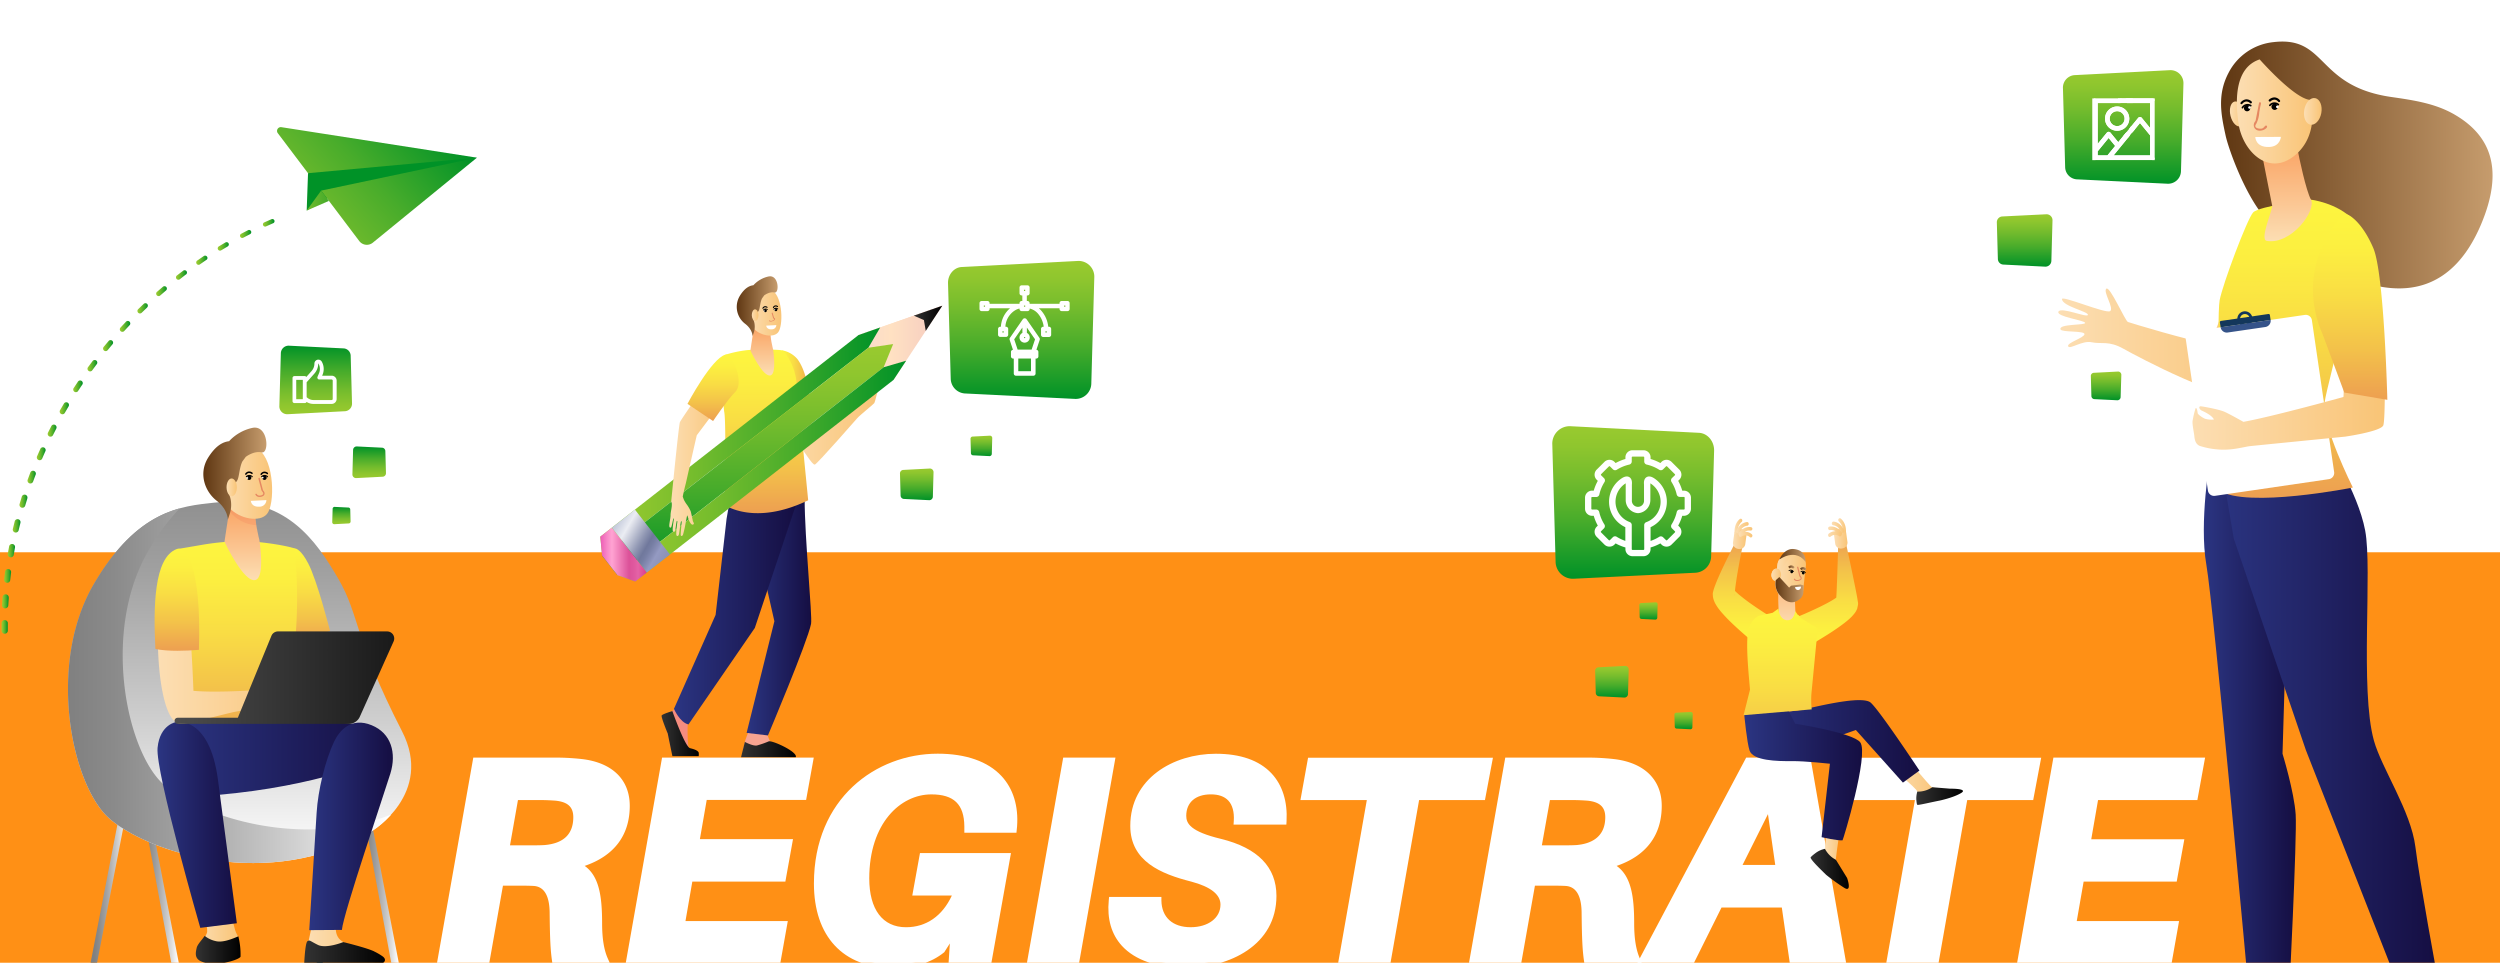 <svg xmlns="http://www.w3.org/2000/svg" xmlns:xlink="http://www.w3.org/1999/xlink" viewBox="0 0 1140 439"><defs><style>.cls-1{isolation:isolate;}.cls-2{fill:#ff9015;}.cls-3{fill:url(#linear-gradient);}.cls-4{fill:url(#linear-gradient-2);}.cls-5{fill:url(#Degradado_sin_nombre_36);}.cls-6{fill:url(#Degradado_sin_nombre_31);}.cls-7{fill:url(#Degradado_sin_nombre_46);}.cls-8{fill:url(#Degradado_sin_nombre_66);}.cls-9{fill:url(#Degradado_sin_nombre_36-2);}.cls-10{fill:url(#Degradado_sin_nombre_36-3);}.cls-11{fill:#f7cc7f;}.cls-12{fill:url(#Degradado_sin_nombre_36-4);}.cls-13,.cls-58{fill:#fff;}.cls-14{fill:#13375b;}.cls-15{fill:#355389;}.cls-16{fill:url(#Degradado_sin_nombre_36-5);}.cls-17{fill:url(#Degradado_sin_nombre_46-2);}.cls-18{fill:#e58761;}.cls-19{fill:url(#Degradado_sin_nombre_83);}.cls-20{fill:url(#Degradado_sin_nombre_83-2);}.cls-21{fill:url(#Degradado_sin_nombre_83-3);}.cls-22{fill:url(#Degradado_sin_nombre_83-4);}.cls-23{fill:url(#Degradado_sin_nombre_83-5);}.cls-24{fill:url(#Degradado_sin_nombre_83-6);}.cls-25{fill:url(#Degradado_sin_nombre_83-7);}.cls-26{fill:url(#Degradado_sin_nombre_83-8);}.cls-27{fill:url(#Degradado_sin_nombre_83-9);}.cls-28{fill:url(#Degradado_sin_nombre_83-10);}.cls-29{fill:url(#Degradado_sin_nombre_83-11);}.cls-30{fill:url(#Degradado_sin_nombre_83-12);}.cls-31{fill:url(#Degradado_sin_nombre_83-13);}.cls-32{fill:url(#Degradado_sin_nombre_83-14);}.cls-33{fill:url(#Degradado_sin_nombre_83-15);}.cls-34{fill:url(#Degradado_sin_nombre_83-16);}.cls-35{fill:url(#Degradado_sin_nombre_83-17);}.cls-36{fill:url(#Degradado_sin_nombre_83-18);}.cls-37{fill:url(#Degradado_sin_nombre_83-19);}.cls-38{fill:url(#Degradado_sin_nombre_83-20);}.cls-39{fill:url(#Degradado_sin_nombre_83-21);}.cls-40{fill:url(#Degradado_sin_nombre_83-22);}.cls-41{fill:url(#Degradado_sin_nombre_83-23);}.cls-42{fill:url(#Degradado_sin_nombre_83-24);}.cls-43{fill:url(#Degradado_sin_nombre_83-25);}.cls-44{fill:url(#Degradado_sin_nombre_83-26);}.cls-45{fill:url(#Degradado_sin_nombre_83-27);}.cls-46{fill:url(#Degradado_sin_nombre_83-28);}.cls-47{fill:url(#Degradado_sin_nombre_83-29);}.cls-48{fill:url(#Degradado_sin_nombre_83-30);}.cls-49{fill:url(#Degradado_sin_nombre_83-31);}.cls-50{fill:url(#Degradado_sin_nombre_83-32);}.cls-51{fill:url(#Degradado_sin_nombre_83-33);}.cls-52{fill:url(#Degradado_sin_nombre_83-34);}.cls-53{fill:url(#Degradado_sin_nombre_83-35);}.cls-54{fill:url(#Degradado_sin_nombre_83-36);}.cls-55{fill:url(#Degradado_sin_nombre_83-37);}.cls-56{fill:url(#Degradado_sin_nombre_83-38);}.cls-57{fill:none;}.cls-57,.cls-58{stroke:#fff;stroke-miterlimit:10;stroke-width:0.75px;}.cls-59{fill:url(#Degradado_sin_nombre_36-6);}.cls-60{fill:url(#Degradado_sin_nombre_147);}.cls-61{fill:url(#linear-gradient-3);}.cls-62{fill:url(#Degradado_sin_nombre_36-7);}.cls-63{fill:url(#Degradado_sin_nombre_147-2);}.cls-64{fill:url(#linear-gradient-4);}.cls-65{fill:url(#Degradado_sin_nombre_66-2);}.cls-66{fill:url(#Degradado_sin_nombre_36-8);}.cls-67{fill:url(#Degradado_sin_nombre_36-9);}.cls-68{fill:url(#Degradado_sin_nombre_31-2);}.cls-69{fill:url(#Degradado_sin_nombre_31-3);}.cls-70{fill:url(#Degradado_sin_nombre_36-10);}.cls-71{mix-blend-mode:multiply;fill:url(#Degradado_sin_nombre_36-11);}.cls-72{fill:url(#Degradado_sin_nombre_31-4);}.cls-73{fill:url(#Degradado_sin_nombre_31-5);}.cls-74{fill:url(#Degradado_sin_nombre_46-3);}.cls-75{fill:url(#Degradado_sin_nombre_36-12);}.cls-76{fill:url(#Degradado_sin_nombre_36-13);}.cls-77{fill:url(#Degradado_sin_nombre_36-14);}.cls-78{fill:url(#Degradado_sin_nombre_36-15);}.cls-79{fill:url(#Degradado_sin_nombre_36-16);}.cls-80{fill:url(#Degradado_sin_nombre_46-4);}.cls-81{fill:url(#Degradado_sin_nombre_36-17);}.cls-82{fill:url(#Degradado_sin_nombre_36-18);}.cls-83{fill:url(#Degradado_sin_nombre_36-19);}.cls-84{fill:url(#Degradado_sin_nombre_36-20);}.cls-85{fill:url(#Degradado_sin_nombre_36-21);}.cls-86{fill:url(#Degradado_sin_nombre_46-5);}.cls-87{fill:url(#Degradado_sin_nombre_7);}.cls-88{fill:url(#Degradado_sin_nombre_7-2);}.cls-89{fill:url(#Degradado_sin_nombre_7-3);}.cls-90{fill:#184655;}.cls-91{fill:url(#Degradado_sin_nombre_4);}.cls-92{fill:url(#Degradado_sin_nombre_7-4);}.cls-93{fill:#f79c8d;}.cls-94{fill:url(#Degradado_sin_nombre_46-6);}.cls-95{fill:url(#Degradado_sin_nombre_46-7);}.cls-96{fill:url(#Degradado_sin_nombre_36-22);}.cls-97{fill:url(#linear-gradient-5);}.cls-98{fill:url(#Degradado_sin_nombre_147-3);}.cls-99{fill:url(#linear-gradient-6);}.cls-100{fill:url(#Degradado_sin_nombre_36-23);}.cls-101{fill:url(#Degradado_sin_nombre_46-8);}.cls-102{fill:url(#Degradado_sin_nombre_36-24);}.cls-103{fill:url(#Degradado_sin_nombre_147-4);}.cls-104{fill:url(#linear-gradient-7);}.cls-105{fill:url(#Degradado_sin_nombre_107);}.cls-106{fill:url(#Degradado_sin_nombre_66-3);}.cls-107{fill:#f47458;opacity:0.2;}.cls-108{fill:url(#Degradado_sin_nombre_36-25);}.cls-109{fill:url(#Degradado_sin_nombre_31-6);}.cls-110{fill:url(#Degradado_sin_nombre_36-26);}.cls-111{fill:url(#Degradado_sin_nombre_36-27);}.cls-112{fill:#f48c7f;}.cls-113{fill:url(#Degradado_sin_nombre_147-5);}.cls-114{fill:#f7a491;}.cls-115{fill:url(#linear-gradient-8);}.cls-116{fill:url(#linear-gradient-9);}.cls-117{fill:url(#Degradado_sin_nombre_46-9);}.cls-118{fill:url(#Degradado_sin_nombre_46-10);}.cls-119{fill:url(#linear-gradient-10);}.cls-120{fill:url(#linear-gradient-11);}.cls-121{fill:url(#Degradado_sin_nombre_83-39);}.cls-122{fill:url(#Degradado_sin_nombre_83-40);}.cls-123{fill:url(#Degradado_sin_nombre_83-41);}.cls-124{fill:url(#linear-gradient-12);}.cls-125{fill:url(#linear-gradient-13);}.cls-126{fill:url(#Degradado_sin_nombre_147-6);}.cls-127{fill:url(#Degradado_sin_nombre_36-28);}.cls-128{fill:url(#Degradado_sin_nombre_46-11);}.cls-129{fill:url(#Degradado_sin_nombre_66-4);}.cls-130{fill:url(#Degradado_sin_nombre_36-29);}.cls-131{fill:url(#Degradado_sin_nombre_31-7);}.cls-132{fill:url(#Degradado_sin_nombre_36-30);}.cls-133{fill:url(#Degradado_sin_nombre_147-7);}</style><linearGradient id="linear-gradient" x1="1004.94" y1="330.39" x2="1046.96" y2="330.39" gradientUnits="userSpaceOnUse"><stop offset="0" stop-color="#2b3582"/><stop offset="1" stop-color="#150e42"/></linearGradient><linearGradient id="linear-gradient-2" x1="1010.15" y1="322.37" x2="1111.45" y2="322.37" xlink:href="#linear-gradient"/><linearGradient id="Degradado_sin_nombre_36" x1="938.58" y1="155.86" x2="1034.57" y2="155.86" gradientUnits="userSpaceOnUse"><stop offset="0" stop-color="#fcdeb3"/><stop offset="1" stop-color="#f9c476"/></linearGradient><linearGradient id="Degradado_sin_nombre_31" x1="1012.78" y1="75.24" x2="1136.6" y2="75.24" gradientUnits="userSpaceOnUse"><stop offset="0.01" stop-color="#603813"/><stop offset="1" stop-color="#c69c6d"/></linearGradient><linearGradient id="Degradado_sin_nombre_46" x1="1043.25" y1="90.98" x2="1043.25" y2="226.99" gradientUnits="userSpaceOnUse"><stop offset="0" stop-color="#fdf53f"/><stop offset="0.18" stop-color="#fcef40"/><stop offset="0.44" stop-color="#f9dd44"/><stop offset="0.73" stop-color="#f3c14a"/><stop offset="1" stop-color="#ed9f51"/></linearGradient><linearGradient id="Degradado_sin_nombre_66" x1="1042.34" y1="109.99" x2="1042.34" y2="65.57" gradientUnits="userSpaceOnUse"><stop offset="0" stop-color="#fcdeb3"/><stop offset="1" stop-color="#f9a262"/></linearGradient><linearGradient id="Degradado_sin_nombre_36-2" x1="1016.83" y1="51.96" x2="1023.72" y2="51.96" xlink:href="#Degradado_sin_nombre_36"/><linearGradient id="Degradado_sin_nombre_36-3" x1="1020.01" y1="50.81" x2="1054.5" y2="50.81" xlink:href="#Degradado_sin_nombre_36"/><linearGradient id="Degradado_sin_nombre_36-4" x1="1050.6" y1="50.79" x2="1058.65" y2="50.79" xlink:href="#Degradado_sin_nombre_36"/><linearGradient id="Degradado_sin_nombre_36-5" x1="999.76" y1="183.18" x2="1087.49" y2="183.18" xlink:href="#Degradado_sin_nombre_36"/><linearGradient id="Degradado_sin_nombre_46-2" x1="1071.66" y1="97.84" x2="1071.66" y2="182.3" xlink:href="#Degradado_sin_nombre_46"/><linearGradient id="Degradado_sin_nombre_83" x1="735.04" y1="303.65" x2="735.04" y2="318.08" gradientUnits="userSpaceOnUse"><stop offset="0" stop-color="#99ca2f"/><stop offset="0.13" stop-color="#8fc62e"/><stop offset="0.34" stop-color="#74bc2d"/><stop offset="0.62" stop-color="#48ac2b"/><stop offset="0.94" stop-color="#0b9628"/><stop offset="1" stop-color="#009227"/></linearGradient><linearGradient id="Degradado_sin_nombre_83-2" x1="744.73" y1="194.31" x2="744.73" y2="263.87" xlink:href="#Degradado_sin_nombre_83"/><linearGradient id="Degradado_sin_nombre_83-3" x1="767.66" y1="324.64" x2="767.66" y2="332.52" xlink:href="#Degradado_sin_nombre_83"/><linearGradient id="Degradado_sin_nombre_83-4" x1="751.66" y1="274.64" x2="751.66" y2="282.52" xlink:href="#Degradado_sin_nombre_83"/><linearGradient id="Degradado_sin_nombre_83-5" x1="119.84" y1="101.64" x2="125.03" y2="101.64" xlink:href="#Degradado_sin_nombre_83"/><linearGradient id="Degradado_sin_nombre_83-6" x1="109.4" y1="106.69" x2="114.54" y2="106.69" xlink:href="#Degradado_sin_nombre_83"/><linearGradient id="Degradado_sin_nombre_83-7" x1="99.3" y1="112.36" x2="104.38" y2="112.36" xlink:href="#Degradado_sin_nombre_83"/><linearGradient id="Degradado_sin_nombre_83-8" x1="89.55" y1="118.62" x2="94.56" y2="118.62" xlink:href="#Degradado_sin_nombre_83"/><linearGradient id="Degradado_sin_nombre_83-9" x1="80.18" y1="125.43" x2="85.12" y2="125.43" xlink:href="#Degradado_sin_nombre_83"/><linearGradient id="Degradado_sin_nombre_83-10" x1="71.22" y1="132.76" x2="76.08" y2="132.76" xlink:href="#Degradado_sin_nombre_83"/><linearGradient id="Degradado_sin_nombre_83-11" x1="62.69" y1="140.59" x2="67.46" y2="140.59" xlink:href="#Degradado_sin_nombre_83"/><linearGradient id="Degradado_sin_nombre_83-12" x1="54.6" y1="148.89" x2="59.28" y2="148.89" xlink:href="#Degradado_sin_nombre_83"/><linearGradient id="Degradado_sin_nombre_83-13" x1="46.99" y1="157.63" x2="51.57" y2="157.63" xlink:href="#Degradado_sin_nombre_83"/><linearGradient id="Degradado_sin_nombre_83-14" x1="39.88" y1="166.77" x2="44.35" y2="166.77" xlink:href="#Degradado_sin_nombre_83"/><linearGradient id="Degradado_sin_nombre_83-15" x1="33.28" y1="176.29" x2="37.64" y2="176.29" xlink:href="#Degradado_sin_nombre_83"/><linearGradient id="Degradado_sin_nombre_83-16" x1="27.22" y1="186.17" x2="31.45" y2="186.17" xlink:href="#Degradado_sin_nombre_83"/><linearGradient id="Degradado_sin_nombre_83-17" x1="21.72" y1="196.38" x2="25.83" y2="196.38" xlink:href="#Degradado_sin_nombre_83"/><linearGradient id="Degradado_sin_nombre_83-18" x1="16.81" y1="206.87" x2="20.78" y2="206.87" xlink:href="#Degradado_sin_nombre_83"/><linearGradient id="Degradado_sin_nombre_83-19" x1="12.51" y1="217.63" x2="16.34" y2="217.63" xlink:href="#Degradado_sin_nombre_83"/><linearGradient id="Degradado_sin_nombre_83-20" x1="8.84" y1="228.62" x2="12.52" y2="228.62" xlink:href="#Degradado_sin_nombre_83"/><linearGradient id="Degradado_sin_nombre_83-21" x1="5.83" y1="239.81" x2="9.36" y2="239.81" xlink:href="#Degradado_sin_nombre_83"/><linearGradient id="Degradado_sin_nombre_83-22" x1="3.5" y1="251.17" x2="6.87" y2="251.17" xlink:href="#Degradado_sin_nombre_83"/><linearGradient id="Degradado_sin_nombre_83-23" x1="1.87" y1="262.66" x2="5.07" y2="262.66" xlink:href="#Degradado_sin_nombre_83"/><linearGradient id="Degradado_sin_nombre_83-24" x1="0.94" y1="274.22" x2="3.97" y2="274.22" xlink:href="#Degradado_sin_nombre_83"/><linearGradient id="Degradado_sin_nombre_83-25" x1="0.7" y1="285.82" x2="3.55" y2="285.82" xlink:href="#Degradado_sin_nombre_83"/><linearGradient id="Degradado_sin_nombre_83-26" x1="-8488.06" y1="-2268.47" x2="-8563.53" y2="-2314.2" gradientTransform="matrix(-0.98, -0.2, 0, 0.93, -8243.05, 541.99)" xlink:href="#Degradado_sin_nombre_83"/><linearGradient id="Degradado_sin_nombre_83-27" x1="-8529.94" y1="-2285.37" x2="-8616.3" y2="-2376.69" gradientTransform="matrix(-0.98, -0.2, 0, 0.93, -8243.05, 541.99)" xlink:href="#Degradado_sin_nombre_83"/><linearGradient id="Degradado_sin_nombre_83-28" x1="-8493.57" y1="-2269.23" x2="-8564.06" y2="-2311.95" gradientTransform="matrix(-0.98, -0.2, 0, 0.93, -8243.05, 541.99)" xlink:href="#Degradado_sin_nombre_83"/><linearGradient id="Degradado_sin_nombre_83-29" x1="1122.45" y1="-2039.84" x2="1154.66" y2="-2049.17" gradientTransform="translate(-1373.26 1872.16) rotate(11.34)" xlink:href="#Degradado_sin_nombre_83"/><linearGradient id="Degradado_sin_nombre_83-30" x1="189.43" y1="1102.78" x2="189.43" y2="1134.03" gradientTransform="translate(333.39 1291.66) rotate(180)" xlink:href="#Degradado_sin_nombre_83"/><linearGradient id="Degradado_sin_nombre_83-31" x1="165.04" y1="1073.65" x2="165.04" y2="1088.08" gradientTransform="translate(333.39 1291.66) rotate(180)" xlink:href="#Degradado_sin_nombre_83"/><linearGradient id="Degradado_sin_nombre_83-32" x1="177.66" y1="1052.64" x2="177.66" y2="1060.52" gradientTransform="translate(333.39 1291.66) rotate(180)" xlink:href="#Degradado_sin_nombre_83"/><linearGradient id="Degradado_sin_nombre_83-33" x1="968.17" y1="32" x2="968.17" y2="83.82" xlink:href="#Degradado_sin_nombre_83"/><linearGradient id="Degradado_sin_nombre_83-34" x1="923.25" y1="97.66" x2="923.25" y2="121.6" xlink:href="#Degradado_sin_nombre_83"/><linearGradient id="Degradado_sin_nombre_83-35" x1="418.04" y1="213.65" x2="418.04" y2="228.08" xlink:href="#Degradado_sin_nombre_83"/><linearGradient id="Degradado_sin_nombre_83-36" x1="465.65" y1="119" x2="465.65" y2="181.9" xlink:href="#Degradado_sin_nombre_83"/><linearGradient id="Degradado_sin_nombre_83-37" x1="447.51" y1="198.66" x2="447.51" y2="208" xlink:href="#Degradado_sin_nombre_83"/><linearGradient id="Degradado_sin_nombre_83-38" x1="960.38" y1="169.44" x2="960.38" y2="182.52" xlink:href="#Degradado_sin_nombre_83"/><linearGradient id="Degradado_sin_nombre_36-6" x1="861.09" y1="353.32" x2="884.22" y2="353.32" xlink:href="#Degradado_sin_nombre_36"/><linearGradient id="Degradado_sin_nombre_147" x1="873.83" y1="363.03" x2="895.12" y2="363.03" gradientUnits="userSpaceOnUse"><stop offset="0" stop-color="#333"/><stop offset="1"/></linearGradient><linearGradient id="linear-gradient-3" x1="800.64" y1="338.07" x2="875.26" y2="338.07" xlink:href="#linear-gradient"/><linearGradient id="Degradado_sin_nombre_36-7" x1="832.18" y1="382.12" x2="839.7" y2="382.12" xlink:href="#Degradado_sin_nombre_36"/><linearGradient id="Degradado_sin_nombre_147-2" x1="825.62" y1="396.17" x2="843.05" y2="396.17" xlink:href="#Degradado_sin_nombre_147"/><linearGradient id="linear-gradient-4" x1="795.37" y1="349.53" x2="849.12" y2="349.53" xlink:href="#linear-gradient"/><linearGradient id="Degradado_sin_nombre_66-2" x1="814.86" y1="285.37" x2="814.86" y2="256.37" xlink:href="#Degradado_sin_nombre_66"/><linearGradient id="Degradado_sin_nombre_36-8" x1="809.64" y1="262.95" x2="823.48" y2="262.95" xlink:href="#Degradado_sin_nombre_36"/><linearGradient id="Degradado_sin_nombre_36-9" x1="809.66" y1="263.28" x2="820.74" y2="263.28" xlink:href="#Degradado_sin_nombre_36"/><linearGradient id="Degradado_sin_nombre_31-2" x1="815.45" y1="258.57" x2="818.35" y2="258.57" xlink:href="#Degradado_sin_nombre_31"/><linearGradient id="Degradado_sin_nombre_31-3" x1="820.84" y1="259.36" x2="823.74" y2="259.36" xlink:href="#Degradado_sin_nombre_31"/><linearGradient id="Degradado_sin_nombre_36-10" x1="807.8" y1="262.15" x2="812.17" y2="262.15" xlink:href="#Degradado_sin_nombre_36"/><linearGradient id="Degradado_sin_nombre_36-11" x1="807.81" y1="261.97" x2="811.52" y2="261.97" xlink:href="#Degradado_sin_nombre_36"/><linearGradient id="Degradado_sin_nombre_31-4" x1="811.35" y1="253.28" x2="823.32" y2="253.28" xlink:href="#Degradado_sin_nombre_31"/><linearGradient id="Degradado_sin_nombre_31-5" x1="809.64" y1="268.88" x2="822.49" y2="268.88" xlink:href="#Degradado_sin_nombre_31"/><linearGradient id="Degradado_sin_nombre_46-3" x1="-2758.7" y1="294.81" x2="-2758.7" y2="246.64" gradientTransform="matrix(-1, 0, 0, 1, -1927.04, 0)" xlink:href="#Degradado_sin_nombre_46"/><linearGradient id="Degradado_sin_nombre_36-12" x1="836.29" y1="245.57" x2="842.5" y2="245.57" xlink:href="#Degradado_sin_nombre_36"/><linearGradient id="Degradado_sin_nombre_36-13" x1="838.2" y1="239.83" x2="841.77" y2="239.83" xlink:href="#Degradado_sin_nombre_36"/><linearGradient id="Degradado_sin_nombre_36-14" x1="835.29" y1="240.45" x2="840.99" y2="240.45" xlink:href="#Degradado_sin_nombre_36"/><linearGradient id="Degradado_sin_nombre_36-15" x1="833.64" y1="242.04" x2="839.98" y2="242.04" xlink:href="#Degradado_sin_nombre_36"/><linearGradient id="Degradado_sin_nombre_36-16" x1="833.6" y1="243.59" x2="839.76" y2="243.59" xlink:href="#Degradado_sin_nombre_36"/><linearGradient id="Degradado_sin_nombre_46-4" x1="-2721.91" y1="293.35" x2="-2721.91" y2="246.64" gradientTransform="matrix(-1, 0, 0, 1, -1927.04, 0)" xlink:href="#Degradado_sin_nombre_46"/><linearGradient id="Degradado_sin_nombre_36-17" x1="790.18" y1="245.78" x2="796.4" y2="245.78" xlink:href="#Degradado_sin_nombre_36"/><linearGradient id="Degradado_sin_nombre_36-18" x1="790.93" y1="240.03" x2="794.51" y2="240.03" xlink:href="#Degradado_sin_nombre_36"/><linearGradient id="Degradado_sin_nombre_36-19" x1="791.7" y1="240.66" x2="797.42" y2="240.66" xlink:href="#Degradado_sin_nombre_36"/><linearGradient id="Degradado_sin_nombre_36-20" x1="792.72" y1="242.25" x2="799.06" y2="242.25" xlink:href="#Degradado_sin_nombre_36"/><linearGradient id="Degradado_sin_nombre_36-21" x1="792.93" y1="243.81" x2="799.09" y2="243.81" xlink:href="#Degradado_sin_nombre_36"/><linearGradient id="Degradado_sin_nombre_46-5" x1="-2739.04" y1="277.5" x2="-2739.04" y2="360.21" gradientTransform="matrix(-1, 0, 0, 1, -1927.04, 0)" xlink:href="#Degradado_sin_nombre_46"/><linearGradient id="Degradado_sin_nombre_7" x1="40.28" y1="422.55" x2="55.48" y2="422.55" gradientTransform="matrix(0.98, -0.19, 0.19, 1.02, -74.94, -14.92)" gradientUnits="userSpaceOnUse"><stop offset="0" stop-color="gray"/><stop offset="0.14" stop-color="#8a8a8a"/><stop offset="0.39" stop-color="#a5a5a5"/><stop offset="0.71" stop-color="#d1d1d1"/><stop offset="0.99" stop-color="#fff"/></linearGradient><linearGradient id="Degradado_sin_nombre_7-2" x1="166.22" y1="406.08" x2="181.88" y2="406.08" gradientTransform="matrix(1, 0, 0, 1, 0, 0)" xlink:href="#Degradado_sin_nombre_7"/><linearGradient id="Degradado_sin_nombre_7-3" x1="65.9" y1="406.08" x2="81.56" y2="406.08" gradientTransform="matrix(1, 0, 0, 1, 0, 0)" xlink:href="#Degradado_sin_nombre_7"/><linearGradient id="Degradado_sin_nombre_4" x1="109.26" y1="228.83" x2="109.26" y2="393.55" gradientUnits="userSpaceOnUse"><stop offset="0" stop-color="#909090"/><stop offset="0.2" stop-color="#a1a1a1"/><stop offset="0.61" stop-color="#cfcfcf"/><stop offset="0.99" stop-color="#fff"/></linearGradient><linearGradient id="Degradado_sin_nombre_7-4" x1="31" y1="312.68" x2="178.31" y2="312.68" gradientTransform="matrix(1, 0, 0, 1, 0, 0)" xlink:href="#Degradado_sin_nombre_7"/><linearGradient id="Degradado_sin_nombre_46-6" x1="138.63" y1="250.07" x2="138.63" y2="294.32" xlink:href="#Degradado_sin_nombre_46"/><linearGradient id="Degradado_sin_nombre_46-7" x1="107.38" y1="246.73" x2="107.38" y2="340.65" xlink:href="#Degradado_sin_nombre_46"/><linearGradient id="Degradado_sin_nombre_36-22" x1="89.72" y1="423.66" x2="108.92" y2="423.66" xlink:href="#Degradado_sin_nombre_36"/><linearGradient id="linear-gradient-5" x1="78.4" y1="345.95" x2="173.8" y2="345.95" xlink:href="#linear-gradient"/><linearGradient id="Degradado_sin_nombre_147-3" x1="89.29" y1="433.09" x2="109.68" y2="433.09" xlink:href="#Degradado_sin_nombre_147"/><linearGradient id="linear-gradient-6" x1="71.81" y1="376.11" x2="108.02" y2="376.11" xlink:href="#linear-gradient"/><linearGradient id="Degradado_sin_nombre_36-23" x1="71.99" y1="292.17" x2="141.42" y2="292.17" xlink:href="#Degradado_sin_nombre_36"/><linearGradient id="Degradado_sin_nombre_46-8" x1="80.67" y1="250.22" x2="80.67" y2="296.76" xlink:href="#Degradado_sin_nombre_46"/><linearGradient id="Degradado_sin_nombre_36-24" x1="140.43" y1="429.62" x2="170.85" y2="429.62" xlink:href="#Degradado_sin_nombre_36"/><linearGradient id="Degradado_sin_nombre_147-4" x1="138.73" y1="434.18" x2="175.55" y2="434.18" xlink:href="#Degradado_sin_nombre_147"/><linearGradient id="linear-gradient-7" x1="141.02" y1="376.84" x2="179.14" y2="376.84" xlink:href="#linear-gradient"/><linearGradient id="Degradado_sin_nombre_107" x1="79.64" y1="309" x2="179.77" y2="309" gradientUnits="userSpaceOnUse"><stop offset="0" stop-color="#4d4d4d"/><stop offset="1" stop-color="#1a1a1a"/></linearGradient><linearGradient id="Degradado_sin_nombre_66-3" x1="110.73" y1="264.57" x2="110.73" y2="230.03" xlink:href="#Degradado_sin_nombre_66"/><linearGradient id="Degradado_sin_nombre_36-25" x1="101.77" y1="219.92" x2="124.09" y2="219.92" xlink:href="#Degradado_sin_nombre_36"/><linearGradient id="Degradado_sin_nombre_31-6" x1="92.72" y1="215.96" x2="121.48" y2="215.96" xlink:href="#Degradado_sin_nombre_31"/><linearGradient id="Degradado_sin_nombre_36-26" x1="103.34" y1="222.23" x2="108.03" y2="222.23" xlink:href="#Degradado_sin_nombre_36"/><linearGradient id="Degradado_sin_nombre_36-27" x1="351.42" y1="193.53" x2="400.18" y2="193.53" xlink:href="#Degradado_sin_nombre_36"/><linearGradient id="Degradado_sin_nombre_147-5" x1="301.68" y1="334.53" x2="318.6" y2="334.53" xlink:href="#Degradado_sin_nombre_147"/><linearGradient id="linear-gradient-8" x1="340.45" y1="275.65" x2="369.93" y2="275.65" xlink:href="#linear-gradient"/><linearGradient id="linear-gradient-9" x1="307.32" y1="273.96" x2="363" y2="273.96" xlink:href="#linear-gradient"/><linearGradient id="Degradado_sin_nombre_46-9" x1="355.58" y1="175.19" x2="369.68" y2="175.19" xlink:href="#Degradado_sin_nombre_46"/><linearGradient id="Degradado_sin_nombre_46-10" x1="349.05" y1="159.37" x2="349.05" y2="233.99" xlink:href="#Degradado_sin_nombre_46"/><linearGradient id="linear-gradient-10" x1="386.38" y1="156.32" x2="429.69" y2="156.32" gradientUnits="userSpaceOnUse"><stop offset="0.04" stop-color="#f7d9cf"/><stop offset="0.46" stop-color="#ffe1c2"/><stop offset="0.87" stop-color="#f7cfc1"/></linearGradient><linearGradient id="linear-gradient-11" x1="386.38" y1="154.2" x2="429.69" y2="154.2" xlink:href="#linear-gradient-10"/><linearGradient id="Degradado_sin_nombre_83-39" x1="273.73" y1="201.34" x2="401.37" y2="201.34" xlink:href="#Degradado_sin_nombre_83"/><linearGradient id="Degradado_sin_nombre_83-40" x1="340.92" y1="156.9" x2="340.92" y2="262.28" xlink:href="#Degradado_sin_nombre_83"/><linearGradient id="Degradado_sin_nombre_83-41" x1="281.52" y1="214.83" x2="413.2" y2="214.83" xlink:href="#Degradado_sin_nombre_83"/><linearGradient id="linear-gradient-12" x1="273.73" y1="252.89" x2="294.96" y2="252.89" gradientUnits="userSpaceOnUse"><stop offset="0.01" stop-color="#ed5eb6"/><stop offset="0.13" stop-color="#f783c5"/><stop offset="0.25" stop-color="#ffa3d2"/><stop offset="0.62" stop-color="#dc5199"/><stop offset="0.72" stop-color="#df589e"/><stop offset="0.81" stop-color="#e463a6"/><stop offset="1" stop-color="#dc3d8f"/></linearGradient><linearGradient id="linear-gradient-13" x1="279.66" y1="239.46" x2="304.83" y2="253.99" gradientUnits="userSpaceOnUse"><stop offset="0" stop-color="#bec5d8"/><stop offset="0.21" stop-color="#ebedf3"/><stop offset="0.24" stop-color="#e2e4ec"/><stop offset="0.5" stop-color="#9097b3"/><stop offset="0.62" stop-color="#70789c"/><stop offset="0.68" stop-color="#767ea3"/><stop offset="0.77" stop-color="#888eb5"/><stop offset="0.82" stop-color="#949ac2"/><stop offset="1" stop-color="#8b90b5"/></linearGradient><linearGradient id="Degradado_sin_nombre_147-6" x1="416.72" y1="145.15" x2="429.69" y2="145.15" xlink:href="#Degradado_sin_nombre_147"/><linearGradient id="Degradado_sin_nombre_36-28" x1="305.07" y1="208.1" x2="330.89" y2="208.1" xlink:href="#Degradado_sin_nombre_36"/><linearGradient id="Degradado_sin_nombre_46-11" x1="325.17" y1="161.69" x2="325.17" y2="192" xlink:href="#Degradado_sin_nombre_46"/><linearGradient id="Degradado_sin_nombre_66-4" x1="347.62" y1="171.23" x2="347.62" y2="148.78" xlink:href="#Degradado_sin_nombre_66"/><linearGradient id="Degradado_sin_nombre_36-29" x1="341.8" y1="142.21" x2="356.31" y2="142.21" xlink:href="#Degradado_sin_nombre_36"/><linearGradient id="Degradado_sin_nombre_31-7" x1="335.92" y1="139.63" x2="354.61" y2="139.63" xlink:href="#Degradado_sin_nombre_31"/><linearGradient id="Degradado_sin_nombre_36-30" x1="342.82" y1="143.7" x2="345.87" y2="143.7" xlink:href="#Degradado_sin_nombre_36"/><linearGradient id="Degradado_sin_nombre_147-7" x1="337.91" y1="341.68" x2="362.94" y2="341.68" xlink:href="#Degradado_sin_nombre_147"/></defs><g class="cls-1"><g id="Capa_1" data-name="Capa 1"><rect class="cls-2" y="251.84" width="1140" height="187.47"/><path class="cls-3" d="M1007.86,208.74s-5.15,29.43-1.77,48.72,19.63,198.08,19.63,198.08l18,1s3.78-74.69,3.11-85.08-6-27.76-6-27.76l1.8-60.31-22.78-79.22Z"/><path class="cls-4" d="M1060.91,202.56s14.22,21.51,17.6,39.32-2.48,72.52,4,95.86c3.52,12.63,16.88,32.13,18.91,48.45s10,59.08,10,59.08l-18,3.6-41.93-106.78-32.89-96.51-8.43-49.7Z"/><path class="cls-5" d="M943.08,157.92c-.76-1.6,7.19-3.79,7.45-5.51s-10.4-.76-10.94-2.2c-1-2.65,11.61-1.78,11.23-3s-13.31-2.78-12.17-5.11,13.25,3,13.44,1.47-11.71-3.93-11.84-7.2c-.07-1.75,19.82,6.7,21.91,5.53s-3.3-8.87-1.68-10.26,8.59,14.71,9.85,15.18,28.55,8.72,37.83,10.09c.79-3.15,7.76-20.44,8.43-23.4,5.45,3.08,12.4-.63,18,2.12-2.81,9.9-9.12,42.51-11.64,44-7.67,4.47-48-16.85-54.69-20.62s-10.09-2-14.44-2.94S943.83,159.52,943.08,157.92Z"/><path class="cls-6" d="M1014.89,61.86c-2-9.23-4-18.52,1.33-28.65a26,26,0,0,1,20.48-14c24.55-2.91,19.3,20,53.62,25,10.66,1.54,20.56,3,29.47,8.33,16.07,9.57,22.14,24.93,11.48,50-26.1,61.27-88.56,8-98.09-2.81S1016.19,67.8,1014.89,61.86Z"/><path class="cls-7" d="M1053.52,91s12.4,1.41,19.82,9.48-12,72.9-13.34,83.16,12.9,38.68,12.9,38.68-48.41,9.62-61,1.31c0,0-1.1-79.34.25-86.67s12.58-37.16,15.28-40.09S1053.52,91,1053.52,91Z"/><path class="cls-8" d="M1047.29,66s.09.55.27,1.49c.83,4.5,4,19.41,6.22,23.51,2.63,5-9,20.77-20.18,18.84-3.33-.58,2.82-14.52,2.52-16-.56-2.83-1.33-6.69-2.11-10.65l-1.31-6.62-2.18-11Z"/><path class="cls-9" d="M1017.13,52.9c.78,3.11,2.82,5.21,4.55,4.69s2.52-3.46,1.74-6.57-2.81-5.21-4.55-4.69S1016.36,49.79,1017.13,52.9Z"/><path class="cls-10" d="M1030.4,27.09c-11.14,3.71-11.22,18-9.68,29,1.8,12.9,14,25.07,26.26,14.32,7.54-6.59,8.44-16.55,6.88-24.75a6.39,6.39,0,0,0-.63-.13C1046.66,44.77,1033.69,30.75,1030.4,27.09Z"/><path class="cls-11" d="M1061.75,56.2l0,.18S1061.76,56.31,1061.75,56.2Z"/><path class="cls-12" d="M1050.76,50c-.62,3.34.62,6.4,2.75,6.84s4.37-1.92,5-5.25-.62-6.4-2.76-6.84S1051.37,46.66,1050.76,50Z"/><path class="cls-13" d="M1051,143.6l-51.91,7.59a2.86,2.86,0,0,0-2.41,3.24l10.13,69.25a2.85,2.85,0,0,0,3.24,2.42l51.9-7.6a2.87,2.87,0,0,0,2.42-3.24L1054.22,146A2.84,2.84,0,0,0,1051,143.6Z"/><path class="cls-14" d="M1012.27,147a.58.58,0,0,1,.49-.66l21.65-3.16a.58.58,0,0,1,.66.48l.33,2.25-22.8,3.34Z"/><path class="cls-14" d="M1020.27,145.91a3.45,3.45,0,1,0,2.91-3.92A3.44,3.44,0,0,0,1020.27,145.91Zm1.22-.18a2.21,2.21,0,1,1,2.51,1.87A2.21,2.21,0,0,1,1021.49,145.73Z"/><path class="cls-15" d="M1012.54,146.39a.57.57,0,0,0-.27.58l.33,2.25,22.8-3.34a2.87,2.87,0,0,1-2.41,3.24l-17.16,2.51a2.85,2.85,0,0,1-3.23-2.41l-.33-2.25A.57.57,0,0,1,1012.54,146.39Z"/><path class="cls-13" d="M1028.41,62.47l11.68-.06s-.24,4.44-5.38,4.61C1028.45,67.24,1028.41,62.47,1028.41,62.47Z"/><path class="cls-16" d="M1087.4,161.31l-18.8,1.92s.3,16,0,17.8c0,0-32.16,8.91-45.61,11.33,0,0-6.12-3.47-8.59-4.57s-9.14-2.3-10.61-2.5-1,1.42.3,2,4.53,2.1,5.46,4a10.18,10.18,0,0,1-4.06-.34c-1.4-.62-3.34-2-3.37-2.64s-.35-2.34-.81-2.25c-.12,0-.27.57-.43,1.13s-.31,1.1-.44,1.64c-.24,1-.51,2.41-.62,3.06-.24,1.46.66,5.51.79,6.94.23,2.62,1,3.79,2.36,4.46a34.53,34.53,0,0,0,8.08,1.63c6.4.66,12.28-1.18,14.85-1.47s43.52-4.35,43.52-4.35,16.28-2.34,17.36-5.14S1087.4,161.31,1087.4,161.31Z"/><path class="cls-17" d="M1071.06,98.11s5.94,2.82,11.16,15c5,11.55,6.41,69.21,6.41,69.21L1069,179l-10-26.89a49.32,49.32,0,0,1,5.1-49C1066.83,99.31,1069.38,97,1071.06,98.11Z"/><path d="M1038.63,48.27a1.45,1.45,0,1,1-1.77-1A1.45,1.45,0,0,1,1038.63,48.27Z"/><path d="M1026,48.74a1.44,1.44,0,1,1-1.9-.75A1.45,1.45,0,0,1,1026,48.74Z"/><path d="M1035,46.32a.5.5,0,0,0,.44-.14,2.69,2.69,0,0,1,1.78-.74,2.32,2.32,0,0,1,1.66.93.52.52,0,0,0,.72.05.5.5,0,0,0,0-.72,3.29,3.29,0,0,0-2.41-1.29,3.79,3.79,0,0,0-2.53,1.05.52.52,0,0,0,0,.72A.47.47,0,0,0,1035,46.32Z"/><path d="M1022.1,47.51a.51.51,0,0,0,.42-.21,2.72,2.72,0,0,1,1.64-1A2.36,2.36,0,0,1,1026,47a.51.51,0,1,0,.65-.78,3.32,3.32,0,0,0-2.58-.9,3.75,3.75,0,0,0-2.33,1.42.51.51,0,0,0,.11.72A.55.55,0,0,0,1022.1,47.51Z"/><path class="cls-13" d="M1026.28,48.78a.56.56,0,0,1-.29.75.57.57,0,0,1-.76-.29.58.58,0,0,1,.3-.76A.57.57,0,0,1,1026.28,48.78Z"/><path class="cls-13" d="M1039,48.58a.57.57,0,1,1-.7-.41A.58.58,0,0,1,1039,48.58Z"/><path d="M1022.56,49.49a.38.38,0,0,0,.34-.2,2.35,2.35,0,0,1,3.26-.78.39.39,0,0,0,.52-.16.39.39,0,0,0-.17-.52,3.13,3.13,0,0,0-4.28,1.08.39.39,0,0,0,.14.53A.45.45,0,0,0,1022.56,49.49Z"/><path d="M1035,48.41a.39.39,0,0,0,.36-.14,2.35,2.35,0,0,1,3.35-.26.38.38,0,0,0,.53-.09.38.38,0,0,0-.09-.54,3.11,3.11,0,0,0-4.39.42.37.37,0,0,0,.06.53A.3.3,0,0,0,1035,48.41Z"/><path class="cls-18" d="M1031,47.18a3.56,3.56,0,0,1-.14.75q-.39,1.65-.63,3.33a13.36,13.36,0,0,1-1.35,5.14,3.4,3.4,0,0,0-.4.75c-.42,1.35,1.83,1.63,2.7,1.51s1.15-.64,1.7-1.2a.62.62,0,0,1,.58-.2.55.55,0,0,1,.31.64,1.27,1.27,0,0,1-.43.62c-1.45,1.33-4.47,1.68-5.42-.44a2.66,2.66,0,0,1,.56-2.86s.11-.13.06-.19-.12.09,0,.06q.8-4.06,1.58-8.14a.45.45,0,0,1,.67-.27A.52.52,0,0,1,1031,47.18Z"/><path class="cls-19" d="M728.82,304.29l12.12-.64a1.65,1.65,0,0,1,1.75,1.72l-.31,11.15a1.64,1.64,0,0,1-1.75,1.56l-11.51-.57a1.58,1.58,0,0,1-1.45-1.55l-.28-10A1.59,1.59,0,0,1,728.82,304.29Z"/><path class="cls-20" d="M774.73,197.36l-58.43-3a7.94,7.94,0,0,0-8.45,8.28l1.51,53.74a7.89,7.89,0,0,0,8.44,7.52l55.48-2.74a7.63,7.63,0,0,0,7-7.47l1.35-48.14C781.73,201.23,778.67,197.57,774.73,197.36Z"/><path class="cls-21" d="M764.26,325l6.63-.34a.89.89,0,0,1,1,.94l-.17,6.09a.88.88,0,0,1-.95.85l-6.29-.31a.86.86,0,0,1-.79-.85l-.16-5.45A.89.89,0,0,1,764.26,325Z"/><path class="cls-22" d="M748.26,275l6.63-.34a.89.89,0,0,1,1,.94l-.17,6.09a.88.88,0,0,1-.95.85l-6.29-.31a.86.86,0,0,1-.79-.85l-.16-5.45A.89.89,0,0,1,748.26,275Z"/><path class="cls-13" d="M262.27,394.47c8,3,10.65,10.51,10.65,26.54,0,7.23.92,12.75,2.76,16.82H253.34c-.66-4.6-.92-9.33-1.05-21.29,0-8.54-2.76-13.8-8.81-14.19-2.5-.13-4.73-.13-7.23-.13H228l-6.31,35.61h-20.5l16-90.67h34.43a109.65,109.65,0,0,1,13.53.65c11.3,1.32,20.37,7.1,20.37,19.72C285.53,381.85,276.86,390.79,262.27,394.47Zm.79-21.82c0-6.31-4.07-8.67-9.72-9.2-1.84-.13-4.08-.26-7-.26H234.81l-4.21,23.92h10.91c2.89,0,5,0,7-.13C256.1,386.32,263.06,382.64,263.06,372.65Z"/><path class="cls-13" d="M278.22,439.47H251.91l-.2-1.41c-.69-4.83-.94-9.86-1.07-21.5,0-8-2.44-12.25-7.26-12.57-2.45-.13-4.66-.13-7.13-.13h-6.9l-6.3,35.61H199.21l16.61-94h35.81a110.92,110.92,0,0,1,13.72.66c13.87,1.62,21.82,9.4,21.82,21.35,0,13.37-7.09,22.77-20.56,27.37,6.52,4.63,7.95,13.61,7.95,26.11,0,7,.86,12.25,2.61,16.14Zm-23.44-3.28h18.49a48.29,48.29,0,0,1-2-15.18c0-15.8-2.5-22.34-9.58-25l-4.9-1.85,5.08-1.27c10.05-2.54,22-9,22-25.35,0-13.12-10.29-17.08-18.92-18.09a108.3,108.3,0,0,0-13.34-.64h-33l-15.45,87.39h17.16l6.31-35.62h9.65c2.53,0,4.79,0,7.32.14,4.74.31,10.36,3.3,10.36,15.83C254,426.86,254.25,431.88,254.78,436.19Zm-13.27-47.44H228.65l4.78-27.2h12.94c2.94,0,5.21.13,7.08.26,7.48.7,11.25,4.35,11.25,10.84,0,9.4-5.71,15.07-16.08,16C246.58,388.75,244.45,388.75,241.51,388.75Zm-8.95-3.28h8.95c2.78,0,4.92,0,6.85-.13,8.66-.75,13.06-5,13.06-12.69,0-4.7-2.54-7-8.24-7.56-1.77-.12-4-.26-6.81-.26H236.19Z"/><path class="cls-13" d="M317.2,384.35h42.45l-2.89,16H314.31l-3.68,21.29h46.65l-2.89,16.16H287.24l16-90.67h65.84l-2.89,16H320.88Z"/><path class="cls-13" d="M355.77,439.47H285.28l16.62-94h69.17l-3.48,19.31H322.26l-3.11,17.87h42.46L358.13,402H315.7l-3.12,18h46.66Zm-66.57-3.28H353l2.31-12.88H308.68l4.25-24.57h42.45l2.3-12.75H315.25l4.25-24.44h45.34l2.3-12.75H304.65Z"/><path class="cls-13" d="M462.14,376.73,462,378H441.38v-1.31c-.13-11.17-5.78-16.17-16.69-16.17-15.89,0-30,14.72-30,39.95,0,16.43,7.76,23.92,18.4,23.92s18.92-6.18,23.39-17.75H418l2.89-16H459l-8.41,47.18H434.29l.92-14.19L429.56,433c-5.92,4.73-12.88,6.7-22.74,6.7-21.15,0-34-13.54-34-36.79,0-36.41,26.28-57.56,54.8-57.56C452.82,345.32,463.46,358.85,462.14,376.73Z"/><path class="cls-13" d="M406.82,441.31c-22.33,0-35.67-14.37-35.67-38.43,0-38.87,28.39-59.2,56.44-59.2,12.83,0,22.89,3.53,29.1,10.21,5.32,5.73,7.78,13.67,7.09,23l-.28,2.83H439.74v-2.95c-.12-10-4.76-14.53-15.05-14.53-14.07,0-28.31,13.16-28.31,38.31,0,14.16,6.1,22.27,16.75,22.27,9.23,0,16.58-5.11,20.91-14.45H416L419.51,389H461l-9,50.46H432.53l.6-9.24-2.55,4C424.48,439.13,417.15,441.31,406.82,441.31ZM427.59,347c-26.42,0-53.16,19.21-53.16,55.92,0,22,12.11,35.15,32.39,35.15,9.53,0,16-1.85,21.49-6.17l9-14.82L436,436.19h13.17L457,392.3H422.26L420,405h19l-.87,2.23c-4.68,12.13-13.53,18.8-24.92,18.8-12.55,0-20-9.56-20-25.56,0-27.3,15.9-41.59,31.6-41.59,11.92,0,18.09,5.88,18.33,17.48h17.5c.57-8.26-1.59-15.27-6.24-20.27C448.71,350.13,439.48,347,427.59,347Z"/><path class="cls-13" d="M470.17,437.83l16-90.67h20.49l-16,90.67Z"/><path class="cls-13" d="M492,439.47H468.21l16.61-94h23.83Zm-19.92-3.28h17.17l15.45-87.39H487.57Z"/><path class="cls-13" d="M585,374.36H564.25c.53-8.41-3.41-13.8-12.09-13.8-7.36,0-12.87,3.95-12.87,11.44,0,5.51,4.46,9.06,17.08,12.08,16.56,4.08,24,12.35,24,24.44,0,20.24-18.8,31.15-39.82,31.15s-35.22-9.46-33.38-29H528c.14,9.33,6.71,13.8,15,13.8s15.24-4.6,15.24-12c0-5.13-4.21-9.33-14.59-12.09-16.56-4.21-26.54-10.38-26.54-23.79,0-20,17.87-31.27,37.32-31.27C577,345.32,585.93,357.93,585,374.36Z"/><path class="cls-13" d="M540.6,441.31c-13,0-23-3.47-29-10-4.81-5.27-6.83-12.28-6-20.81l.14-1.49H529.6l0,1.63c.11,7.62,5.09,12.17,13.34,12.17,8,0,13.6-4.24,13.6-10.31,0-4.61-4.5-8.15-13.37-10.5-13.72-3.49-27.76-9.23-27.76-25.38,0-21.61,19.6-32.91,39-32.91,11.23,0,19.76,3,25.35,8.9,5,5.31,7.41,12.88,6.91,21.87l-.09,1.55H562.5l.11-1.74c.25-4-.61-7.22-2.51-9.24-1.76-1.87-4.43-2.82-7.94-2.82-7,0-11.23,3.67-11.23,9.8,0,3.47,1.92,7.15,15.82,10.49,16.8,4.13,25.31,12.89,25.31,26C582.06,431.05,560.57,441.31,540.6,441.31Zm-31.85-29c-.36,6.89,1.42,12.54,5.3,16.8,5.33,5.86,14.51,9,26.55,9,18.39,0,38.17-9.24,38.17-29.51,0-11.59-7.45-19.06-22.79-22.84-13-3.12-18.34-7.09-18.34-13.68,0-7.95,5.7-13.08,14.52-13.08,4.46,0,7.93,1.29,10.33,3.86,2.23,2.37,3.41,5.78,3.45,9.94h17.49c.12-7.38-2-13.54-6.07-17.88-4.94-5.23-12.67-7.88-23-7.88-17.73,0-35.68,10.18-35.68,29.63,0,11.2,7.33,17.63,25.31,22.2,10.5,2.79,15.82,7.39,15.82,13.68,0,7.88-7.1,13.6-16.88,13.6-9.54,0-15.74-5.24-16.54-13.8Z"/><path class="cls-13" d="M645.73,363.19l-13.14,74.64h-20.5l13.14-74.64H595l2.88-16h81l-3,16Z"/><path class="cls-13" d="M634,439.47H610.13l13.14-74.64H593l3.48-19.31h84.3l-3.64,19.31H647.11ZM614,436.19h17.17l13.14-74.64h30.11l2.4-12.75H599.27L597,361.55h30.21Z"/><path class="cls-13" d="M732.85,394.47c8,3,10.64,10.51,10.64,26.54,0,7.23.92,12.75,2.76,16.82H723.92c-.66-4.6-.92-9.33-1-21.29,0-8.54-2.76-13.8-8.81-14.19-2.5-.13-4.73-.13-7.23-.13h-8.27l-6.31,35.61h-20.5l16-90.67h34.43a109.75,109.75,0,0,1,13.53.65c11.3,1.32,20.37,7.1,20.37,19.72C756.11,381.85,747.44,390.79,732.85,394.47Zm.79-21.82c0-6.31-4.07-8.67-9.72-9.2-1.84-.13-4.08-.26-7-.26H705.39l-4.21,23.92h10.91c2.89,0,5,0,7-.13C726.67,386.32,733.64,382.64,733.64,372.65Z"/><path class="cls-13" d="M748.8,439.47H722.49l-.2-1.41c-.69-4.83-.94-9.86-1.07-21.5,0-8-2.44-12.25-7.27-12.57-2.44-.13-4.65-.13-7.12-.13h-6.9l-6.3,35.61H669.79l16.61-94h35.81a111,111,0,0,1,13.72.66c13.87,1.62,21.82,9.4,21.82,21.35,0,13.38-7.09,22.77-20.57,27.37,6.52,4.63,8,13.61,8,26.11,0,7,.85,12.25,2.61,16.14Zm-23.45-3.28h18.5a48.29,48.29,0,0,1-2-15.18c0-15.8-2.5-22.34-9.58-25l-4.9-1.85,5.08-1.27c10-2.54,22-9,22-25.35,0-13.12-10.29-17.08-18.91-18.09a108.66,108.66,0,0,0-13.35-.64H689.16l-15.45,87.39h17.16l6.31-35.62h9.65c2.53,0,4.79,0,7.32.14,4.73.31,10.36,3.3,10.36,15.83C724.62,426.86,724.83,431.88,725.35,436.19Zm-13.26-47.44H699.23l4.78-27.2H717c2.94,0,5.21.13,7.08.26,7.48.7,11.25,4.35,11.25,10.84,0,9.4-5.71,15.07-16.08,16C717.16,388.75,715,388.75,712.09,388.75Zm-9-3.28h9c2.82,0,4.91,0,6.85-.13,5.94-.52,13.06-3.14,13.06-12.69,0-4.7-2.54-7-8.24-7.56-1.77-.12-4-.26-6.81-.26H706.77Z"/><path class="cls-13" d="M784,412.21l-12.75,25.62H749.15l48.09-90.67h26.94L840,437.83H817.61l-3.68-25.62Zm23.13-46.39L792,396h19.44Z"/><path class="cls-13" d="M841.9,439.47H816.19l-3.68-25.62H785l-12.75,25.62H746.42l49.84-94h29.3ZM819,436.19h19L822.8,348.8H798.23l-46.35,87.39H770.2L783,410.56h32.41Zm-5.7-38.51h-24L808,360.39Zm-18.69-3.28h14.9l-3.32-23.15Z"/><path class="cls-13" d="M895.67,363.19l-13.14,74.64H862l13.14-74.64H844.94l2.9-16h80.94l-3,16Z"/><path class="cls-13" d="M883.91,439.47H860.07l13.14-74.64H843l3.48-19.31h84.3l-3.64,19.31H897.05ZM864,436.19h17.16l13.14-74.64H924.4l2.4-12.75H849.21l-2.3,12.75h30.22Z"/><path class="cls-13" d="M951.65,384.35h42.44l-2.89,16H948.76l-3.68,21.29h46.65l-2.89,16.16H921.69l16-90.67h65.84l-2.9,16H955.33Z"/><path class="cls-13" d="M990.21,439.47H919.73l16.62-94h69.17L1002,364.83H956.71l-3.1,17.87h42.45L992.58,402H950.14L947,420h46.66Zm-66.56-3.28h63.81l2.31-12.88H943.13l4.25-24.57h42.45l2.3-12.75H949.7L954,361.55h45.34l2.3-12.75H939.1Z"/><path class="cls-23" d="M124.43,101.84l-3.17,1.42h0a1,1,0,0,1-.82-1.82h0l3.21-1.42a1,1,0,1,1,.8,1.81Z"/><path class="cls-24" d="M114,106.79l-3.07,1.6h0a1,1,0,1,1-.94-1.8h0l3.11-1.62a1,1,0,1,1,.93,1.8Z"/><path class="cls-25" d="M103.86,112.36l-3,1.78h0a1,1,0,0,1-1.08-1.78h0l3-1.79a1,1,0,0,1,1.06,1.78Z"/><path class="cls-26" d="M94.09,118.51l-2.86,2h0a1.07,1.07,0,1,1-1.2-1.76h0l2.9-2a1.06,1.06,0,0,1,1.47.29,1,1,0,0,1-.28,1.46Z"/><path class="cls-27" d="M84.69,125.22,82,127.34h0a1.08,1.08,0,1,1-1.32-1.72h0l2.78-2.13a1.08,1.08,0,1,1,1.31,1.71Z"/><path class="cls-28" d="M75.69,132.46l-2.62,2.27h0a1.11,1.11,0,1,1-1.45-1.68h0l2.65-2.28a1.1,1.1,0,1,1,1.44,1.67Z"/><path class="cls-29" d="M67.11,140.19l-2.49,2.41,0,0A1.13,1.13,0,0,1,63,141h0l2.52-2.43a1.12,1.12,0,0,1,1.56,1.62Z"/><path class="cls-30" d="M59,148.39l-2.36,2.55h0a1.15,1.15,0,1,1-1.69-1.56h0l2.39-2.57A1.15,1.15,0,1,1,59,148.38Z"/><path class="cls-31" d="M51.29,157l-2.21,2.68h0a1.17,1.17,0,1,1-1.81-1.49h0l2.25-2.69A1.16,1.16,0,1,1,51.3,157Z"/><path class="cls-32" d="M44.1,166.08l-2.05,2.79,0,0a1.19,1.19,0,1,1-1.92-1.42h0l2.09-2.81a1.19,1.19,0,1,1,1.91,1.42Z"/><path class="cls-33" d="M37.43,175.51l-1.91,2.9h0a1.21,1.21,0,0,1-2-1.33h0l1.93-2.92a1.21,1.21,0,1,1,2,1.33Z"/><path class="cls-34" d="M31.28,185.29l-1.74,3v0a1.24,1.24,0,0,1-2.15-1.25h0l1.76-3a1.23,1.23,0,1,1,2.13,1.25Z"/><path class="cls-35" d="M25.68,195.4l-1.56,3.09v0a1.27,1.27,0,0,1-2.26-1.15h0l1.59-3.12a1.26,1.26,0,0,1,2.24,1.14Z"/><path class="cls-36" d="M20.67,205.79,19.28,209v0a1.28,1.28,0,1,1-2.35-1h0l1.42-3.2a1.27,1.27,0,1,1,2.33,1Z"/><path class="cls-37" d="M16.25,216.46l-1.2,3.24v0a1.31,1.31,0,0,1-2.45-.91h0l1.23-3.28a1.3,1.3,0,0,1,2.44.91Z"/><path class="cls-38" d="M12.46,227.35l-1,3.31v0a1.33,1.33,0,0,1-2.54-.78h0l1-3.35a1.32,1.32,0,1,1,2.52.78Z"/><path class="cls-39" d="M9.31,238.44,8.5,241.8v0a1.36,1.36,0,0,1-1.64,1,1.34,1.34,0,0,1-1-1.63h0l.84-3.41a1.34,1.34,0,0,1,2.61.64Z"/><path class="cls-40" d="M6.84,249.7l-.61,3.41v0a1.38,1.38,0,0,1-2.71-.48h0l.64-3.46a1.36,1.36,0,1,1,2.68.49Z"/><path class="cls-41" d="M5.05,261.09l-.4,3.44v0a1.39,1.39,0,0,1-2.77-.33h0l.42-3.49a1.39,1.39,0,0,1,2.76.34Z"/><path class="cls-42" d="M4,272.57,3.77,276v0a1.42,1.42,0,1,1-2.83-.16h0l.21-3.5a1.41,1.41,0,1,1,2.82.16Z"/><path class="cls-43" d="M3.55,284.09v3.48a1.42,1.42,0,1,1-2.84,0h0v-3.51a1.43,1.43,0,0,1,2.85,0Z"/><polygon class="cls-44" points="140.46 78.96 139.85 96.02 151.66 89.09 140.46 78.96"/><path class="cls-45" d="M217.48,71.9,170,110.66a4.32,4.32,0,0,1-6.18-.75L126.71,60.77A1.72,1.72,0,0,1,128.35,58Z"/><polygon class="cls-46" points="140.46 78.97 217.48 71.9 146.43 86.92 146.06 91.64 140.46 78.97"/><polygon class="cls-47" points="150 91.6 139.85 96.02 146.43 86.92 150 91.6"/><path class="cls-48" d="M157.43,187.51l-26.25,1.37a3.57,3.57,0,0,1-3.79-3.72l.68-24.14a3.54,3.54,0,0,1,3.79-3.38l24.92,1.23a3.43,3.43,0,0,1,3.13,3.36l.61,21.62A3.45,3.45,0,0,1,157.43,187.51Z"/><path class="cls-49" d="M174.57,217.38l-12.12.63a1.65,1.65,0,0,1-1.75-1.72l.31-11.15a1.64,1.64,0,0,1,1.75-1.56l11.51.57a1.58,1.58,0,0,1,1.45,1.55l.28,10A1.59,1.59,0,0,1,174.57,217.38Z"/><path class="cls-50" d="M159.13,238.68l-6.63.35a.91.91,0,0,1-1-.94l.18-6.09a.89.89,0,0,1,.95-.86l6.29.31a.87.87,0,0,1,.79.85l.16,5.46A.88.88,0,0,1,159.13,238.68Z"/><path class="cls-13" d="M145.61,164.05a1.81,1.81,0,0,0-2.24,1.73,5.13,5.13,0,0,1-1.28,3.4l-2.41,2.72a.86.86,0,0,0-.73-.4h-4.69a.87.87,0,0,0-.87.87v10.56a.87.87,0,0,0,.87.87H139a.88.88,0,0,0,.8-.51,6.1,6.1,0,0,0,3.17.9h8.29a2.28,2.28,0,0,0,2.25-2.37c0-.56,0-8.07,0-8.24a2.27,2.27,0,0,0-2.26-2.26H146.9l.18-.42a6.81,6.81,0,0,0-.36-6,1.78,1.78,0,0,0-1.11-.84Zm-7.53,18h-3v-8.82h3Zm13.13-9a.51.51,0,0,1,.51.51v1.23c0,3.37,0,6.56,0,7.1a.47.47,0,0,1-.14.37.49.49,0,0,1-.37.16h-8.29a4.37,4.37,0,0,1-2.73-1l-.36-.3v-6.81l3.57-4a6.92,6.92,0,0,0,1.72-4.55,0,0,0,0,1,.08,0,5,5,0,0,1,.27,4.45l-.69,1.63a.88.88,0,0,0,.08.82.87.87,0,0,0,.72.39Zm0,0"/><path class="cls-13" d="M767.85,223.73h-.75a20.69,20.69,0,0,0-1.85-4.46l.53-.53a3.24,3.24,0,0,0,0-4.58l-3.55-3.54a3.24,3.24,0,0,0-4.58,0l-.53.53a20.48,20.48,0,0,0-4.46-1.85v-.75a3.24,3.24,0,0,0-3.23-3.24h-5a3.24,3.24,0,0,0-3.24,3.24v.75a20.69,20.69,0,0,0-4.46,1.85l-.53-.53a3.24,3.24,0,0,0-4.58,0l-3.55,3.55a3.25,3.25,0,0,0,0,4.57l.53.53a20.9,20.9,0,0,0-1.85,4.46H726a3.24,3.24,0,0,0-3.23,3.24v5a3.24,3.24,0,0,0,3.23,3.24h.75a20.9,20.9,0,0,0,1.85,4.46l-.53.53a3.26,3.26,0,0,0,0,4.58l3.55,3.54a3.24,3.24,0,0,0,4.58,0l.53-.53a20.69,20.69,0,0,0,4.46,1.85v.75a3.24,3.24,0,0,0,3.24,3.24h5a3.24,3.24,0,0,0,3.23-3.24v-.75a20.48,20.48,0,0,0,4.46-1.85l.53.53a3.21,3.21,0,0,0,2.29.95,3.25,3.25,0,0,0,2.29-.94l3.55-3.55a3.24,3.24,0,0,0,0-4.58l-.53-.53a21.2,21.2,0,0,0,1.85-4.46h.75a3.24,3.24,0,0,0,3.23-3.24v-5a3.24,3.24,0,0,0-3.23-3.24Zm-18.08,26.68a.35.35,0,0,1-.34.35h-5a.35.35,0,0,1-.35-.35v-11a1.45,1.45,0,0,0-.94-1.36A9.88,9.88,0,0,1,741,220.61c.12-.09.23-.15.32-.21,0,.19,0,.37,0,.46s0,.26,0,.38v6.81a6,6,0,0,0,5.56,5.95H747a6,6,0,0,0,5.56-5.95v-6.81c0-.12,0-.23,0-.38s0-.27,0-.46a2.85,2.85,0,0,1,.32.21,9.88,9.88,0,0,1-2.13,17.47,1.45,1.45,0,0,0-1,1.36ZM768.2,232a.36.36,0,0,1-.35.35H766a1.44,1.44,0,0,0-1.41,1.13,17.9,17.9,0,0,1-2.36,5.67,1.47,1.47,0,0,0,.2,1.8l1.33,1.32a.34.34,0,0,1,.1.25.32.32,0,0,1-.1.24l-3.56,3.56a.32.32,0,0,1-.24.09.31.31,0,0,1-.24-.1L758.37,245a1.44,1.44,0,0,0-1.79-.2,18.26,18.26,0,0,1-3.92,1.86V240.4a12.78,12.78,0,0,0,1.82-22.18c-.54-.36-2.17-1.48-3.6-.66s-1.27,2.7-1.21,3.51a1.16,1.16,0,0,1,0,.17v6.81a2.78,2.78,0,1,1-5.53,0v-6.8c0-.05,0-.11,0-.18.06-.81.2-2.7-1.2-3.51s-3.07.29-3.61.66a12.78,12.78,0,0,0,1.82,22.18v6.24a18.26,18.26,0,0,1-3.92-1.86,1.42,1.42,0,0,0-1.79.2l-1.33,1.33a.33.33,0,0,1-.24.09.33.33,0,0,1-.25-.1l-3.55-3.55a.36.36,0,0,1-.1-.24.39.39,0,0,1,.1-.25l1.33-1.32a1.45,1.45,0,0,0,.2-1.8,17.84,17.84,0,0,1-2.35-5.67,1.45,1.45,0,0,0-1.41-1.13H726a.36.36,0,0,1-.35-.35v-5a.35.35,0,0,1,.35-.35h1.88a1.45,1.45,0,0,0,1.41-1.13,17.84,17.84,0,0,1,2.35-5.67,1.44,1.44,0,0,0-.2-1.79l-1.33-1.33a.39.39,0,0,1-.1-.25.36.36,0,0,1,.1-.24l3.56-3.55a.3.3,0,0,1,.24-.1.31.31,0,0,1,.24.1l1.33,1.32a1.44,1.44,0,0,0,1.79.2,18.22,18.22,0,0,1,5.68-2.35,1.45,1.45,0,0,0,1.13-1.41v-1.87a.35.35,0,0,1,.35-.35h5a.35.35,0,0,1,.34.35v1.87a1.45,1.45,0,0,0,1.13,1.41,18,18,0,0,1,5.68,2.35,1.44,1.44,0,0,0,1.79-.19l1.33-1.33a.31.31,0,0,1,.24-.1.33.33,0,0,1,.25.1l3.55,3.55a.32.32,0,0,1,.1.24.34.34,0,0,1-.1.25L762.41,218a1.44,1.44,0,0,0-.19,1.79,18.16,18.16,0,0,1,2.35,5.68,1.45,1.45,0,0,0,1.41,1.12h1.87a.35.35,0,0,1,.35.35Zm0,0"/><path class="cls-51" d="M945.83,34.27,989.36,32a5.92,5.92,0,0,1,6.29,6.17l-1.13,40a5.86,5.86,0,0,1-6.28,5.6l-41.34-2a5.68,5.68,0,0,1-5.19-5.56l-1-35.86A5.73,5.73,0,0,1,945.83,34.27Z"/><path class="cls-52" d="M912.93,98.71l20.11-1a2.72,2.72,0,0,1,2.9,2.85L935.42,119a2.72,2.72,0,0,1-2.9,2.59l-19.09-.95a2.61,2.61,0,0,1-2.4-2.57l-.47-16.56A2.64,2.64,0,0,1,912.93,98.71Z"/><path class="cls-53" d="M411.82,214.29l12.12-.64a1.65,1.65,0,0,1,1.75,1.72l-.31,11.15a1.64,1.64,0,0,1-1.75,1.56l-11.51-.57a1.58,1.58,0,0,1-1.45-1.55l-.28-10A1.59,1.59,0,0,1,411.82,214.29Z"/><path class="cls-54" d="M438.53,121.76,491.36,119A7.18,7.18,0,0,1,499,126.5l-1.37,48.59a7.13,7.13,0,0,1-7.62,6.8l-50.17-2.48a6.9,6.9,0,0,1-6.31-6.76l-1.23-43.52C432.2,125.25,435,121.94,438.53,121.76Z"/><path class="cls-13" d="M473.63,154.24l-5.89-8.5a.64.64,0,0,0-1.07,0l-5.89,8.5a.69.69,0,0,0-.08.58l1.68,5H462a.65.65,0,0,0-.65.65v2a.65.65,0,0,0,.65.65h.66v7.19a.66.66,0,0,0,.65.66h7.85a.66.66,0,0,0,.65-.66v-7.19h.66a.65.65,0,0,0,.65-.65v-2a.65.65,0,0,0-.65-.65H472l1.67-5a.63.63,0,0,0-.08-.58Zm-6.42-.94a.66.66,0,0,1,.46,1.12.67.67,0,0,1-.71.14.65.65,0,0,1,.25-1.26Zm3.27,16.35h-6.54v-6.54h6.54Zm1.3-7.85h-9.15v-.65h9.15Zm-1.12-2h-6.91L462,154.71l4.51-6.51V152s0,.08,0,.11a2,2,0,1,0,1.29,0,.37.37,0,0,0,0-.11V148.2l4.51,6.51Zm0,0"/><path class="cls-13" d="M471.13,171.33h-7.85a1,1,0,0,1-1-1v-6.82H462a1,1,0,0,1-1-1v-2a1,1,0,0,1,.91-1l-1.51-4.55a1,1,0,0,1,.13-.9l5.88-8.5a1.06,1.06,0,0,1,1.69,0l5.88,8.5a1,1,0,0,1,.13.9l-1.51,4.55a1,1,0,0,1,.91,1v2a1,1,0,0,1-1,1h-.29v6.82A1,1,0,0,1,471.13,171.33ZM462,160.21a.29.29,0,0,0-.28.28v2a.29.29,0,0,0,.28.28h1v7.56a.29.29,0,0,0,.28.29h7.85a.28.28,0,0,0,.28-.29v-7.56h1a.29.29,0,0,0,.28-.28v-2a.29.29,0,0,0-.28-.28h-.92l1.84-5.51a.28.28,0,0,0,0-.25l-5.88-8.5a.3.3,0,0,0-.47,0l-5.88,8.5a.28.28,0,0,0,0,.25l1.84,5.51Zm8.88,9.81h-7.28v-7.28h7.28Zm-6.54-.74h5.79v-5.8h-5.79Zm7.84-7.11h-9.89v-1.39h9.89Zm-1.23-2h-7.43l-1.86-5.56,5.29-7.64v5l.05.31-.29.15a1.59,1.59,0,1,0,1.05,0l-.3-.1.05-.31v-5l5.29,7.64Zm-6.9-.74h6.37l1.57-4.7-3.73-5.38v2.47a2.33,2.33,0,1,1-2.05,0v-2.47l-3.73,5.38Zm3.19-4.49a1.1,1.1,0,0,1-.4-.08,1,1,0,1,1,.4.08Zm0-1.31a.29.29,0,0,0-.11.55.28.28,0,0,0,.37-.37A.29.29,0,0,0,467.21,153.67Z"/><path class="cls-13" d="M486.82,137.61h-2.61a.66.66,0,0,0-.66.65v.66H469.17v-.66a.66.66,0,0,0-.66-.65h-.65v-3.27h.65a.66.66,0,0,0,.66-.66v-2.61a.66.66,0,0,0-.66-.65H465.9a.66.66,0,0,0-.66.65v2.61a.66.66,0,0,0,.66.66h.65v3.27h-.65a.66.66,0,0,0-.66.65v.66H450.86v-.66a.65.65,0,0,0-.66-.65h-2.61a.65.65,0,0,0-.65.65v2.62a.65.65,0,0,0,.65.65h2.61a.65.65,0,0,0,.66-.65v-.66h10.81a10.07,10.07,0,0,0-2.29,2.08,11.34,11.34,0,0,0-2.64,7.08h-.65a.65.65,0,0,0-.65.65v2.62a.65.65,0,0,0,.65.65h2.62a.65.65,0,0,0,.65-.65V150a.65.65,0,0,0-.65-.65h-.66c0-4.85,3.73-8.67,7.19-9.11v.61a.66.66,0,0,0,.66.65h2.61a.66.66,0,0,0,.66-.65v-.62a7.36,7.36,0,0,1,4.84,3,11.55,11.55,0,0,1,2.33,6.08h-.63a.66.66,0,0,0-.66.65v2.62a.66.66,0,0,0,.66.65h2.61a.66.66,0,0,0,.66-.65V150a.66.66,0,0,0-.66-.65h-.67A12.72,12.72,0,0,0,475,142.5a10.4,10.4,0,0,0-2.4-2.28h10.91v.66a.66.66,0,0,0,.66.65h2.61a.66.66,0,0,0,.66-.65v-2.62a.66.66,0,0,0-.66-.65Zm-37.27,2.61h-1.31v-1.3h1.31Zm8.5,11.77h-1.31v-1.3h1.31Zm8.5-20.27h1.31V133h-1.31Zm1.31,8.5h-1.31v-1.3h1.31Zm8.5,10.47h1.31V152h-1.31Zm9.81-10.47h-1.31v-1.3h1.31Zm0,0"/><path class="cls-13" d="M478.32,153.67h-2.61a1,1,0,0,1-1-1V150a1,1,0,0,1,1-1h.22a11.14,11.14,0,0,0-2.21-5.48,7.31,7.31,0,0,0-4.18-2.83v.18a1,1,0,0,1-1,1H465.9a1,1,0,0,1-1-1v-.18c-3,.64-6.26,4-6.44,8.31h.28a1,1,0,0,1,1,1v2.62a1,1,0,0,1-1,1h-2.62a1,1,0,0,1-1-1V150a1,1,0,0,1,1-1h.29a11.81,11.81,0,0,1,2.72-6.95,10.08,10.08,0,0,1,1.45-1.47h-9.32v.29a1,1,0,0,1-1,1h-2.61a1,1,0,0,1-1-1v-2.62a1,1,0,0,1,1-1h2.61a1,1,0,0,1,1,1v.28h13.64v-.28a1,1,0,0,1,1-1h.28v-2.53h-.28a1,1,0,0,1-1-1v-2.61a1,1,0,0,1,1-1h2.61a1,1,0,0,1,1,1v2.61a1,1,0,0,1-1,1h-.28v2.53h.28a1,1,0,0,1,1,1v.28h13.64v-.28a1,1,0,0,1,1-1h2.61a1,1,0,0,1,1,1v2.62a1,1,0,0,1-1,1h-2.61a1,1,0,0,1-1-1v-.29h-9.44a10.67,10.67,0,0,1,1.6,1.69A13,13,0,0,1,478,149h.33a1,1,0,0,1,1,1v2.62A1,1,0,0,1,478.32,153.67Zm-2.61-3.92a.29.29,0,0,0-.29.28v2.62a.29.29,0,0,0,.29.28h2.61a.29.29,0,0,0,.29-.28V150a.29.29,0,0,0-.29-.28h-1l0-.35a12.32,12.32,0,0,0-2.53-6.67,9.7,9.7,0,0,0-2.32-2.2l-1-.68h12l.42,0,0,.42v.66a.29.29,0,0,0,.29.28h2.61a.29.29,0,0,0,.29-.28v-2.62a.29.29,0,0,0-.29-.28h-2.61a.29.29,0,0,0-.29.28v1.09l-.42-.06H468.8v-1a.29.29,0,0,0-.29-.28h-1v-4h1a.29.29,0,0,0,.29-.29v-2.61a.28.28,0,0,0-.29-.28H465.9a.27.27,0,0,0-.28.28v2.61a.28.28,0,0,0,.28.29h1v4h-1a.28.28,0,0,0-.28.28v1H450.49v-1a.29.29,0,0,0-.29-.28h-2.61a.28.28,0,0,0-.28.28v2.62a.28.28,0,0,0,.28.28h2.61a.29.29,0,0,0,.29-.28v-1H462.9l-1,.68a10,10,0,0,0-2.2,2,11,11,0,0,0-2.56,6.85v.37h-1a.28.28,0,0,0-.28.28v2.62a.28.28,0,0,0,.28.28h2.62a.29.29,0,0,0,.28-.28V150a.29.29,0,0,0-.28-.28h-1v-.37c0-5.1,3.89-9,7.52-9.48l.42-.05v1a.28.28,0,0,0,.28.28h2.61a.29.29,0,0,0,.29-.28v-1l.41.05a7.79,7.79,0,0,1,5.09,3.18,11.76,11.76,0,0,1,2.41,6.27l0,.4Zm2.33,2.61H476v-2H478Zm-1.31-.74h.57v-.56h-.57Zm-18.31.74h-2.05v-2h2.05Zm-1.31-.74h.57v-.56h-.57Zm29.43-11h-2.05v-2.05h2.05Zm-1.31-.74h.57v-.56h-.57Zm-17,.74h-2.05v-2.05h2.05Zm-1.31-.74h.57v-.56h-.57Zm-17,.74h-2.05v-2.05h2.05Zm-1.31-.74h.57v-.56h-.57Zm19.62-6.45h-2.05v-2.05h2.05Zm-1.31-.74h.57v-.57h-.57Z"/><path class="cls-55" d="M443.48,199.07l7.85-.4a1.05,1.05,0,0,1,1.13,1.11l-.2,7.21a1.06,1.06,0,0,1-1.13,1l-7.45-.37a1,1,0,0,1-.94-1l-.18-6.46A1,1,0,0,1,443.48,199.07Z"/><path class="cls-56" d="M954.74,170l11-.57a1.49,1.49,0,0,1,1.59,1.55L967,181.11a1.48,1.48,0,0,1-1.58,1.41L955,182a1.43,1.43,0,0,1-1.32-1.4l-.25-9A1.44,1.44,0,0,1,954.74,170Z"/><path class="cls-57" d="M967.59,45.92a.69.69,0,0,1-.69.69H956.16V66.68L961,60.76a.71.71,0,0,1,1.09,0l3.82,4.68L969.51,61a.71.71,0,0,1,1-.09.7.7,0,0,1,.09,1L963,71.24h17.82V61.59l-5-6.08-3.24,4a.7.7,0,0,1-1.08-.88L975.29,54a.7.7,0,0,1,1.09,0l4.41,5.4V46.61H970.06a.7.7,0,1,1,0-1.39h11.43a.7.7,0,0,1,.7.7v-.7H966.9A.69.69,0,0,1,967.59,45.92Zm3,8.18a5.16,5.16,0,1,1-1.5-3.64A5.14,5.14,0,0,1,970.57,54.1Z"/><polygon class="cls-57" points="961.53 62.31 956.16 68.88 956.16 71.24 961.17 71.24 965 66.55 961.53 62.31"/><path class="cls-57" d="M962.76,51.44a3.77,3.77,0,1,0,2.66-1.1A3.77,3.77,0,0,0,962.76,51.44Z"/><path class="cls-57" d="M981.49,72.64h.7v-.7A.7.7,0,0,1,981.49,72.64Z"/><path class="cls-57" d="M954.76,71.94v-26a.7.7,0,0,1,.7-.7h-1V72.64h1A.7.7,0,0,1,954.76,71.94Z"/><path class="cls-58" d="M981.49,45.22H970.06a.7.7,0,1,0,0,1.39h10.73V59.38L976.38,54a.7.7,0,0,0-1.09,0l-3.78,4.62a.7.7,0,0,0,1.08.88l3.24-4,5,6.08v9.65H963l7.62-9.32a.7.7,0,0,0-.09-1,.71.71,0,0,0-1,.09l-3.61,4.42-3.82-4.68a.71.71,0,0,0-1.09,0l-4.83,5.92V46.61H966.9a.7.7,0,0,0,0-1.39H955.46a.7.7,0,0,0-.7.7v26a.7.7,0,0,0,.7.7h26a.7.7,0,0,0,.7-.7v-26A.7.7,0,0,0,981.49,45.22Zm-25.33,26V68.88l5.37-6.57L965,66.55l-3.83,4.69Z"/><path class="cls-58" d="M961.77,50.46a5.14,5.14,0,1,0,3.65-1.52A5.14,5.14,0,0,0,961.77,50.46Zm7.41,3.64a3.76,3.76,0,1,1-1.1-2.66A3.75,3.75,0,0,1,969.18,54.1Z"/><rect class="cls-58" x="966.18" y="45.22" width="6" height="1.4"/><polygon class="cls-58" points="968.85 61.85 971.88 58.14 972.99 58.98 970.1 62.52 968.85 61.85"/><path class="cls-59" d="M861.09,349.19s12.77,10,13.2,11.78c.61,2.55,12.31-.81,9.49-1.33-.65-.11-2.73-.64-2.9-.73-.91-.49-12.27-14.18-12.27-14.18Z"/><path class="cls-60" d="M889.26,359.64l-8.15-.66a11.55,11.55,0,0,1-6.81,2,10.43,10.43,0,0,0-.38,4.44c.06.41.13,1.66.55,1.63,1.5-.1,5.52-1.1,10.09-2,0,0,6.15-1.3,9.69-3.42S889.26,359.64,889.26,359.64Z"/><path class="cls-61" d="M803.87,324.1a55.87,55.87,0,0,0,19.7-.85c12-2.8,25.2-5.39,29.08-3.13,3.12,1.81,22.61,31.26,22.61,31.26l-7.53,5.49-21.46-24s-27.38,10.1-33.53,9C798.74,339.28,798.54,328.09,803.87,324.1Z"/><path class="cls-62" d="M833.11,369s-.57,15.45-.92,18.06,6.56,10.45,5.67,7.72c-.2-.63-.72-2.7-.72-2.9,0-1,2.56-18.65,2.56-18.65Z"/><path class="cls-63" d="M842.28,400.36l-5.1-8.29a11.55,11.55,0,0,1-5-5,10.62,10.62,0,0,0-4.09,1.78c-.33.25-2.62,1.92-2.46,2.3.59,1.42,3.7,4.46,7.1,7.78a90.37,90.37,0,0,0,8.38,6C844.65,407,842.28,400.36,842.28,400.36Z"/><path class="cls-64" d="M848.27,338.5c-3.27-4.36-29.66-8.5-29.66-8.5l-7.36-14.15-15.88,10s1.23,13,2.45,16.44c1.63,4.62,12.57,4.85,19.25,4.78,6.14-.06,17.37,1.19,17.37,1.19l-3.8,33.5s7.46,1.7,9.56,1.42C840.44,383.15,852.34,343.92,848.27,338.5Z"/><polygon class="cls-65" points="818.93 285 811.32 285.37 810.88 274.16 810.8 256.86 817.81 256.37 818.93 285"/><path class="cls-66" d="M822.28,268.87a5.77,5.77,0,0,1-1.88,3.71,4.66,4.66,0,0,1-3.69,1.14l-1.23-.17c-3.64-.5-6.23-4.19-5.79-8.25l.83-7.57a6.57,6.57,0,0,1,2.15-4.24,5.31,5.31,0,0,1,4.22-1.3l2.56.35a5,5,0,0,1,4,5.69Z"/><path class="cls-67" d="M818.11,272.7l-1.23-.17c-3.64-.5-6.23-4.2-5.78-8.26.32-3,2-6.5,6.34-11.47l-4,1a4.09,4.09,0,0,0-2.91,3.61l-.85,7.86c-.45,4.06,2.14,7.76,5.78,8.26l1.23.17a4.65,4.65,0,0,0,4-1.46A4.46,4.46,0,0,1,818.11,272.7Z"/><path class="cls-68" d="M817.62,259.32a1.24,1.24,0,0,0-.75-.46,1,1,0,0,0-.77.39l-.65-.77a1.81,1.81,0,0,1,1.49-.66,2.11,2.11,0,0,1,1.41.84l-.73.66L818,259Z"/><path class="cls-69" d="M823,260.11a1.24,1.24,0,0,0-.75-.46,1,1,0,0,0-.77.39l-.65-.77a1.86,1.86,0,0,1,1.49-.67,2.15,2.15,0,0,1,1.41.85l-.73.66.37-.33Z"/><path d="M823.29,261.36a.16.16,0,0,1-.19-.09,1.2,1.2,0,0,0-1.78-.36.17.17,0,0,1-.24-.07.21.21,0,0,1,.06-.27,1.55,1.55,0,0,1,2.26.49.2.2,0,0,1-.06.27Z"/><path d="M817.83,260.85a.17.17,0,0,1-.19-.08,1.19,1.19,0,0,0-1.78-.37.17.17,0,0,1-.24-.07.21.21,0,0,1,.07-.27,1.55,1.55,0,0,1,2.25.49.22.22,0,0,1-.05.28Z"/><path class="cls-70" d="M808.4,264.21a1.83,1.83,0,0,0,3.08,0,3.54,3.54,0,0,0,.09-4.06,1.83,1.83,0,0,0-3.08,0A3.55,3.55,0,0,0,808.4,264.21Z"/><path class="cls-71" d="M808.33,261.74c.38-1.52,1.62-2.39,2.76-1.94a1.86,1.86,0,0,1,.43.25,2,2,0,0,0-.84-.65c-1.14-.45-2.37.42-2.76,1.94a3.23,3.23,0,0,0,.94,3.32A3.41,3.41,0,0,1,808.33,261.74Z"/><path class="cls-72" d="M811.35,255.14s2.18-5.36,6.84-4.77,5.21,4,5.12,5.87C823.31,256.24,819.56,249.77,811.35,255.14Z"/><path class="cls-73" d="M821,266.55l-1.42.18-2.86.35-.87.88-4.46-4.83-1.62,1.4-.09.77a7.86,7.86,0,0,0,2.35,6.58h0s4,5.4,8.94,1.09a4.07,4.07,0,0,0,1.36-2.9l.15-3.11Z"/><path class="cls-13" d="M820,269.07a1.38,1.38,0,0,1-1.43-1.36l2.65-.23A1.43,1.43,0,0,1,820,269.07Z"/><path class="cls-74" d="M820.32,281c.8-.32,1.68-.7,2.52-1.06l2.55-1.13c1.69-.76,3.37-1.54,5-2.35s3.25-1.65,4.73-2.51c.73-.43,1.44-.88,2-1.27l.62-.45s0,0,0,.11a1.09,1.09,0,0,0-.08.15c0,.07-.09.18-.13.27l-.08.2a2.25,2.25,0,0,0-.08.24l-.05.15,0,.18a2.53,2.53,0,0,0-.07.38l-.1,1.26c0-.48.1-.93.13-1.48s.07-1.06.1-1.61c.06-1.09.11-2.2.16-3.3l.25-6.68c.16-4.46.29-8.94.41-13.4h0a2,2,0,0,1,1.93-2,1.94,1.94,0,0,1,1.76,1.6q1.41,6.54,2.78,13.1l1.35,6.59c.22,1.11.44,2.21.65,3.34.1.55.21,1.12.3,1.71s.2,1.21.29,1.84a2.74,2.74,0,0,1,0,.81l-.09.45a5.78,5.78,0,0,1-.12.57l-.07.27,0,.14,0,.11a2.86,2.86,0,0,1-.15.41,2.9,2.9,0,0,1-.16.38c-.09.21-.2.43-.3.61l-.28.48a12.09,12.09,0,0,1-1,1.28,16.85,16.85,0,0,1-1.52,1.58c-.94.87-1.81,1.57-2.67,2.23-1.72,1.33-3.41,2.48-5.1,3.61s-3.38,2.18-5.08,3.22l-2.55,1.54c-.86.51-1.69,1-2.61,1.51l0,0c-3.15,1.78-7,.38-8.61-3.14a7.53,7.53,0,0,1,2.82-9.59C819.84,281.19,820.09,281.07,820.32,281Z"/><path class="cls-75" d="M840.08,250.08a2.62,2.62,0,0,1-3.21-2l-.56-4.14a2.82,2.82,0,0,1,2.54-2.93,2.47,2.47,0,0,1,3,1.85l.6,4.41A2.67,2.67,0,0,1,840.08,250.08Z"/><path class="cls-76" d="M840.55,243.17a.81.81,0,0,0,.4.18.76.76,0,0,0,.8-.73c0-.16.33-3.91-2.38-6.15a.69.69,0,0,0-1,.17.88.88,0,0,0,.15,1.14,5.89,5.89,0,0,1,1.8,4.67A.91.91,0,0,0,840.55,243.17Z"/><path class="cls-77" d="M835.55,239.32a.72.72,0,0,0,.39.19c2.53.32,3.64,3,3.65,3a.7.7,0,0,0,1,.41.85.85,0,0,0,.37-1.08c-.06-.14-1.47-3.56-4.83-4a.76.76,0,0,0-.81.72A.86.86,0,0,0,835.55,239.32Z"/><path class="cls-78" d="M833.91,241.55a.67.67,0,0,0,.56.18c2.53-.36,4.18,2,4.2,2a.68.68,0,0,0,1,.14.88.88,0,0,0,.13-1.15c-.09-.12-2.19-3.07-5.54-2.59a.79.79,0,0,0-.63.91A.81.81,0,0,0,833.91,241.55Z"/><path class="cls-79" d="M833.87,244.69a.66.66,0,0,0,.9,0,3.14,3.14,0,0,1,3.85-.22.68.68,0,0,0,1-.21.86.86,0,0,0-.19-1.13,4.43,4.43,0,0,0-5.54.24.9.9,0,0,0-.15,1.15A.81.81,0,0,0,833.87,244.69Z"/><path class="cls-80" d="M798.48,291.93l-2.2-1.86-2.14-1.87c-1.43-1.26-2.83-2.55-4.24-3.89s-2.79-2.73-4.19-4.3c-.71-.79-1.41-1.61-2.16-2.62a19.79,19.79,0,0,1-1.18-1.81c-.1-.17-.22-.4-.33-.61s-.22-.46-.34-.76a8.8,8.8,0,0,1-.64-2.5l0-.39a2.9,2.9,0,0,1,0-.93,17.74,17.74,0,0,1,.52-2c.19-.58.38-1.1.57-1.61.38-1,.78-2,1.19-2.93.81-1.89,1.65-3.71,2.51-5.51,1.71-3.61,3.46-7.13,5.27-10.65a1.77,1.77,0,0,1,2.56-.77,2.2,2.2,0,0,1,.9,2.27v0c-.79,3.88-1.54,7.8-2.21,11.69-.33,1.94-.64,3.88-.9,5.79-.13.95-.24,1.89-.32,2.79,0,.44-.07.88-.08,1.27a4,4,0,0,0,0,.93v-1.32a4.54,4.54,0,0,0-.23-1.11c0-.09,0-.09,0-.12s0,0,0,0l.45.48c.43.43,1,.95,1.59,1.46,1.2,1,2.55,2.07,3.92,3.09s2.81,2,4.26,3l2.17,1.44c.72.47,1.48,1,2.16,1.38a7.58,7.58,0,0,1,2.51,9.7,6.09,6.09,0,0,1-8.71,2.8c-.23-.15-.45-.31-.66-.47Z"/><path class="cls-81" d="M792.59,250.29a2.63,2.63,0,0,0,3.22-1.95l.57-4.13a2.82,2.82,0,0,0-2.53-2.94,2.46,2.46,0,0,0-3,1.83l-.62,4.41A2.67,2.67,0,0,0,792.59,250.29Z"/><path class="cls-82" d="M792.14,243.37a.78.78,0,0,1-.39.18.77.77,0,0,1-.81-.73c0-.16-.31-3.91,2.4-6.14a.69.69,0,0,1,1,.17.87.87,0,0,1-.16,1.14,5.89,5.89,0,0,0-1.81,4.66A.86.86,0,0,1,792.14,243.37Z"/><path class="cls-83" d="M797.15,239.54a.71.71,0,0,1-.38.18c-2.54.32-3.66,3-3.67,3a.7.7,0,0,1-1,.41.85.85,0,0,1-.36-1.08c.06-.14,1.48-3.56,4.83-4a.75.75,0,0,1,.81.72A.83.83,0,0,1,797.15,239.54Z"/><path class="cls-84" d="M798.79,241.77a.67.67,0,0,1-.56.18c-2.53-.37-4.19,1.94-4.2,2a.68.68,0,0,1-1,.14.87.87,0,0,1-.13-1.14c.09-.13,2.2-3.07,5.55-2.58a.81.81,0,0,1,.63.91A.81.81,0,0,1,798.79,241.77Z"/><path class="cls-85" d="M798.82,244.92a.67.67,0,0,1-.9,0,3.13,3.13,0,0,0-3.85-.23.68.68,0,0,1-1-.22.87.87,0,0,1,.19-1.13,4.46,4.46,0,0,1,5.54.27.88.88,0,0,1,.15,1.14A.61.61,0,0,1,798.82,244.92Z"/><path d="M816.4,260.65a.69.69,0,0,0,.56.76.66.66,0,0,0,.68-.63.67.67,0,0,0-.57-.75A.63.63,0,0,0,816.4,260.65Z"/><path d="M821.67,261.2a.66.66,0,0,0,.56.75.63.63,0,0,0,.67-.62.68.68,0,0,0-.56-.76A.65.65,0,0,0,821.67,261.2Z"/><path class="cls-86" d="M798,314.5c-.6-7.11-1.84-18.83-1-25.87.42-3.51,2.51-6.8,5.18-7.84l6.12-1.35L811,277.5c.26,3.55,2.1,5.24,3.83,5.31,2.18.08,3.14-1.18,3.81-4.13l1.09,1.62c.72.27.88.84,1.45,1.54l7.7,4.75-2.85,29.48a39.74,39.74,0,0,0,.11,7.4l-31.08,2.66Z"/><path class="cls-18" d="M819.48,258.7l.87,3.46a1.48,1.48,0,0,0,.31.79,2.42,2.42,0,0,1,.35.45.6.6,0,0,1,0,.54c-.21.36-.94.52-1.34.55s-1-.13-1.11-.46-.64-.11-.54.17a1.46,1.46,0,0,0,1.23.74,3,3,0,0,0,1.48-.26c.8-.33,1.05-.94.72-1.54a2.13,2.13,0,0,0-.42-.54l-.09-.08c.17-.19,0,.19.06.06a.29.29,0,0,0,0-.1l-.52-2.07-.47-1.88c-.07-.28-.61-.11-.54.17Z"/><rect class="cls-87" x="49.33" y="372.6" width="2.91" height="69.24" transform="matrix(0.98, 0.19, -0.19, 0.98, 76.72, -2.33)"/><polygon class="cls-88" points="178.44 439.24 181.88 439.24 169.08 372.93 166.22 373.47 178.44 439.24"/><polygon class="cls-89" points="78.13 439.24 81.56 439.24 68.76 372.93 65.9 373.47 78.13 439.24"/><polygon class="cls-90" points="147.13 439.24 144.34 439.28 156.62 373.23 159.48 373.77 147.13 439.24"/><path class="cls-91" d="M97.69,229.21c-15.26,1.63-35,3.36-54.81,37C21.22,303,32.62,357.85,49.72,373.11S122.64,407.2,169.57,379c0,0,28.34-17.09,13.8-45.45C161,289.9,164.15,280.8,154.14,263.69S130.06,225.74,97.69,229.21Z"/><path class="cls-92" d="M42.88,266.2c13.52-23,27-31,39.06-34.39a101.11,101.11,0,0,0-14.11,19.06c-21.66,36.75-10.26,91.66,6.83,106.91,15.16,13.53,60.79,29.87,103.65,13.73a43.2,43.2,0,0,1-8.74,7.49c-46.93,28.2-102.76,9.36-119.85-5.89S21.22,303,42.88,266.2Z"/><polygon class="cls-93" points="146.66 285.07 150.58 296.84 138.63 292.14 146.66 285.07"/><path class="cls-94" d="M134.34,250.07c.8,0,3,.77,6.17,6.78,4.08,7.67,10,30.87,10,30.87l-17.79,6.6-2.28-4.85-3.76-37.26S134.12,250.07,134.34,250.07Z"/><path class="cls-95" d="M110.84,246.73c5.08,0,17.66,1.49,23.5,3.35,0,0,4.29,36.74-3.86,64.66C128.65,321,132,340.65,132,340.65L79.3,340s6.24-47.53,3.89-55.2-2.41-34.44-2.41-34.44.36,0,11.84-2A120.88,120.88,0,0,1,110.84,246.73Z"/><path class="cls-96" d="M104.7,408.86s1.16,13.41,3.3,17.12-.11,10-.22,10.89-4.51,2.1-11.51,1.36-6.88-2.35-6.31-5,4.28-5.94,4.51-8.42-2.15-11.38-2.15-11.38Z"/><path class="cls-97" d="M126,329.59s36.38-2,44.5,2.89-1.47,15-1.47,15-29.61,12.83-79.19,15.68c-11.73.67-12.75-30.51-10.55-33.09S126,329.59,126,329.59Z"/><path class="cls-98" d="M95.4,439.27c-7.2-.76-6.31-4.29-5.73-7,.36-1.67,2.43-3.65,3.66-5.52a11.9,11.9,0,0,0,4.82,2.34c3.25.95,7.7-.94,10.54-2.12a34.75,34.75,0,0,1,1,9.26C109.53,437.15,102.6,440,95.4,439.27Z"/><path class="cls-99" d="M99.38,355.52C100.83,366.48,108,421,108,421L91.33,423.1S70.8,351.89,71.85,341s8.74-11.81,8.74-11.81S95.53,326.51,99.38,355.52Z"/><path class="cls-100" d="M80.21,254.41c4.92-1.84,7.33,42.39,8,60.6,8.72.84,23.93,0,27.71-.27,1.79-.14,5.89-1.64,7.66-1.87a17.81,17.81,0,0,1,4.35-.2c.33.05,9.43,3.76,10.2,4.57,1,1,3.58,3.55,3.14,4.65s-5-3.06-5-3.06L134,317.58c2.79,2.71,8.1,6.28,7.33,7.58s-5.53-2.36-9-4.82c2.93,2.63,6.57,7.35,5.73,8.08s-4.89-4.8-9.31-6.37c-1.64-.58-3.27,1-4.56,1.23a9.21,9.21,0,0,1-3.34.18l-4.79-1.35c-1.63.15-1.67,1.11-3.32,1.46-1.91.4-5,.83-7.48,1.42-14,3.42-18.7,5-23,5C69.32,330,68.56,258.76,80.21,254.41Z"/><path class="cls-101" d="M70.86,295.94c-.93-18.65-.79-41.64,9.7-45.56,4.14-1.55,11.44,7.76,10.13,45.94C85.08,296.78,76.86,297.15,70.86,295.94Z"/><path class="cls-102" d="M153.51,420.33s-1.45,4.65,1.16,7.73,13.44,6.1,14.87,7.76a4.67,4.67,0,0,1,1.31,3.09l-30.42-.83.33-9.16,1.4-6.58Z"/><path class="cls-103" d="M156.56,429.59s-7.82,3.15-11.59,1.29-3.67-2.38-4.76-1.69-1.48,10.05-1.48,10.05l34.2.23c2.39-.05,3.59-1.8,1.65-3.29a25.79,25.79,0,0,0-3.73-2.21C168.18,432.44,156.56,429.59,156.56,429.59Z"/><path class="cls-104" d="M152.36,338.18c2.35-4.93,7.7-11.35,17.11-7.48,9,3.68,11.38,12.75,8.55,22s-21.47,63.84-22.12,71.34l-14.88.1s2.7-43.2,3.37-53.64C145,360.48,148.29,346.71,152.36,338.18Z"/><path class="cls-105" d="M176.52,287.93H126.77a3.24,3.24,0,0,0-3,2L108.45,327.3H81a1.39,1.39,0,0,0-1.39,1.39h0A1.38,1.38,0,0,0,81,330.07h78.06a5.44,5.44,0,0,0,5-3.21l15.42-34.36A3.24,3.24,0,0,0,176.52,287.93Z"/><path class="cls-106" d="M104.79,231l-2.43,16s8.88,19.11,14.19,17.45c4.45-1.39,1.71-18.29,1.71-18.29s-2.42-9.08-1.69-13.62S104.79,231,104.79,231Z"/><path class="cls-107" d="M116.57,232.56c.72-4.54-11.78-1.58-11.78-1.58l-.2,1.33a7.42,7.42,0,0,0,1.35,2.24,16.47,16.47,0,0,0,10.94,4.94A24.57,24.57,0,0,1,116.57,232.56Z"/><path class="cls-108" d="M102.74,208.28c-.36-.12-2.83,18.28,1.87,23.34s13.87,6.72,17.16,2.73c3.64-4.41,3.45-24.19-3.86-29.39S102.74,208.28,102.74,208.28Z"/><path class="cls-109" d="M115.12,195.11a20.41,20.41,0,0,0-10.66,6.08c-2.56.31-6,1.73-9.66,7.69-4.43,7.34-1.16,15.47,4,19.45s5.09,8.6,5.09,8.6l.81-2.39a13.34,13.34,0,0,0,.65-5.61,11,11,0,0,0-.84-3.37c-1.24-2.66,2.67-4.43,3.76-6.65.85-1.71.89-5.61,2.22-8.43l1.58-2.15s3.66-2.85,7.24-2.05S122.38,193.63,115.12,195.11Z"/><path class="cls-110" d="M108,222.19c0,2.24-1,4.08-2.28,4.1s-2.37-1.78-2.41-4,1-4.09,2.28-4.11S108,219.94,108,222.19Z"/><path class="cls-13" d="M114.39,228.41l7.09-.37a3.11,3.11,0,0,1-3.14,3C114.54,231.3,114.39,228.41,114.39,228.41Z"/><path d="M112.64,217.66a1,1,0,1,0,1.15-.78A1,1,0,0,0,112.64,217.66Z"/><path d="M119.61,217.65a1,1,0,1,0,1.14-.78A1,1,0,0,0,119.61,217.65Z"/><path d="M115,216.18a.34.34,0,0,1-.3-.08,1.85,1.85,0,0,0-1.23-.41,1.58,1.58,0,0,0-1.08.7.34.34,0,0,1-.49.07.35.35,0,0,1-.07-.48,2.25,2.25,0,0,1,1.57-1,2.5,2.5,0,0,1,1.75.58.35.35,0,0,1,0,.49A.37.37,0,0,1,115,216.18Z"/><path d="M122,216.26a.33.33,0,0,1-.3-.08,1.89,1.89,0,0,0-1.24-.41,1.6,1.6,0,0,0-1.08.7.33.33,0,0,1-.48.07.35.35,0,0,1-.07-.48,2.23,2.23,0,0,1,1.57-1,2.5,2.5,0,0,1,1.75.58.35.35,0,0,1,0,.49A.34.34,0,0,1,122,216.26Z"/><path class="cls-13" d="M119.42,217.72a.4.4,0,0,0,.31.46.39.39,0,0,0,.45-.31.4.4,0,0,0-.31-.46A.39.39,0,0,0,119.42,217.72Z"/><path class="cls-13" d="M112.42,217.89a.4.4,0,0,0,.31.46.39.39,0,0,0,.45-.31.4.4,0,0,0-.31-.46A.39.39,0,0,0,112.42,217.89Z"/><path d="M122,217.63a.25.25,0,0,1-.24-.08,1.6,1.6,0,0,0-2.27,0,.26.26,0,1,1-.34-.4,2.12,2.12,0,0,1,3,.07.25.25,0,0,1,0,.36A.19.19,0,0,1,122,217.63Z"/><path d="M115.08,217.59a.26.26,0,0,1-.25-.08,1.6,1.6,0,0,0-2.27,0,.26.26,0,0,1-.37,0,.25.25,0,0,1,0-.36,2.12,2.12,0,0,1,3,.06.26.26,0,0,1,0,.37A.24.24,0,0,1,115.08,217.59Z"/><path class="cls-18" d="M117.82,218.25l1.24,4.66a2.37,2.37,0,0,0,.41,1.08,3.69,3.69,0,0,1,.44.62.85.85,0,0,1,.08.71c-.22.48-1.08.65-1.55.68a1.42,1.42,0,0,1-1.34-.67c-.14-.37-.76-.17-.62.2a1.88,1.88,0,0,0,1.49,1.05,3.05,3.05,0,0,0,1.73-.27,1.38,1.38,0,0,0,.77-2,3.17,3.17,0,0,0-.53-.73l-.12-.13c.2-.24.06.27.07.09s0-.1,0-.14l-.74-2.79-.67-2.53c-.1-.38-.73-.18-.63.2Z"/><path class="cls-111" d="M352.53,175.38c1.47-1.19,12.84,3.8,12.69,5.53s7.93,18.56,7.93,18.56l14-11.12h0c.12-.4,1.44-4.73,1.51-5.5s2.42-2.23,3.52-2-.94,1.58-1.07,1.83c-.37.69,1,.94,1,.94s4-2.21,4.11-3.51.92-4,1.79-3.46c.45.3.45,2.23.31,3.15.26-1,.62-2.22,1-2.33.65-.22,1,.61.86,1s-1.17,4.83-1.49,5.33-6.83,5.73-7.76,6.87c0,0-18.05,20.63-19.33,21.17-1.13.47-5.15-6.64-8.95-11.36S347.94,179.12,352.53,175.38Z"/><path class="cls-112" d="M316.13,327.06s-2.48,2.42-2.54,3.31-.22,10.4.79,11.28,4,1.52,3,2.52c-.72.75-6.28.59-10,.39-1.08-.06-2.43-8.64-2.85-9.9-.62-1.83-2.12-6-1.56-7.23a10.73,10.73,0,0,1,3.43-3.1,16.86,16.86,0,0,0,3.8-4Z"/><path class="cls-113" d="M306.59,324.27s5.72,16.09,8,16.87c.6.21,3.45.73,4,2a5.21,5.21,0,0,1,0,1.65H306.61s-1.5-7.09-2.1-10.21c0,0-3.15-7.61-2.8-8.3S306.59,324.27,306.59,324.27Z"/><path class="cls-114" d="M342.18,331.25l-2.33,6.28c-.17,1-.85,3.45-.85,4.35,0,3.4,13.48-1.73,13-2.34a16.4,16.4,0,0,1-2-4.42c-.17-1.77,1.35-4,1.35-4Z"/><path class="cls-115" d="M365.81,216s1.11,11.23,1.11,11.4c0,18.18,3.6,53.69,2.92,57.1-1.67,8.34-19.66,50.86-19.66,50.86l-9.73-1.16,12.67-50.91-4.66-20.49-6.6-40.51Z"/><path class="cls-116" d="M333.17,225.91l-1.85,10.65-5,43.83-19,42.84s2.67,6.23,6.62,7.11l30.26-44L363,230.07l-.66-12.5Z"/><path class="cls-117" d="M369.68,189.21l-13.48,1.38s-.62-11.06-.62-16.33c0-6.4.55-14.64,1.32-14.46a11.81,11.81,0,0,1,6.83,4.08C369.74,172.15,369.68,189.21,369.68,189.21Z"/><path class="cls-118" d="M363.06,173.13c.28,2,5.47,55,5.47,55-24.56,11.86-38.1,2.11-38.1,2.11s.8-37.23-.16-42.3c-.64-3.36-1.44-25.64.74-26.26a54.25,54.25,0,0,1,9.47-2c3-.31,14.53-.49,16.6.2A26.37,26.37,0,0,1,363.06,173.13Z"/><polygon class="cls-119" points="407.44 173.24 429.69 139.4 391.47 152.79 386.38 167.52 407.44 173.24"/><polygon class="cls-120" points="386.38 167.52 391.8 168.99 429.69 139.4 391.47 152.79 386.38 167.52"/><polygon class="cls-121" points="391.47 152.79 401.37 149.32 395.98 158.56 274.56 253.36 273.73 244.72 391.47 152.79"/><polygon class="cls-122" points="395.98 158.56 407.28 156.9 402.94 167.47 281.52 262.27 274.56 253.36 395.98 158.56"/><polygon class="cls-123" points="402.94 167.47 413.2 164.48 407.44 173.24 289.69 265.17 281.52 262.27 402.94 167.47"/><polygon class="cls-124" points="290.46 255.29 283.5 246.38 279 240.61 273.73 244.72 274.56 253.36 281.52 262.27 289.69 265.17 294.96 261.06 290.46 255.29"/><polygon class="cls-125" points="301 247.07 294.03 238.15 289.53 232.38 279 240.61 283.5 246.38 290.46 255.29 294.96 261.06 305.5 252.83 301 247.07"/><path class="cls-126" d="M422.14,150.89l7.55-11.49-13,4.55,4.61,2Z"/><path class="cls-127" d="M306.11,228.67a1.28,1.28,0,0,1,0-.34c.36-3.67,3.41-34.51,3.93-35.82s14.14-20.74,14.14-20.74l6.72,9.16-13.16,17.54c-.29,1.11-5,21.93-5,21.93s-1,3.8-1.41,6.07c.2.55.39,1.06.56,1.49a13.72,13.72,0,0,0,1.42,2.27,15.58,15.58,0,0,1,1.68,3c.14.54.39,1.65.53,2.33s.34,1.45.37,1.81a3.33,3.33,0,0,0,.43,1,.59.59,0,0,1-.7.85c-.47-.16-.85-.78-1.07-1.17-.65-1.08-1-3.07-1.16-3s-.73,3.47-.82,3.85a42.08,42.08,0,0,1-1.15,5c-.38.72-.89.6-1,.15s.43-5.86.43-5.86.06-.7-.24-.48-.81,5.19-1,5.91-.7,1.12-1.11.53.36-6,.36-6,.1-.66-.19-.6-.63,4.3-.85,4.66a.56.56,0,0,1-1-.11c-.32-.72.49-5.42.49-5.42s0-.37-.21-.25-.74,3.71-1.11,4.05a.38.38,0,0,1-.56,0c-.67-.45.36-3.87.35-5.57s.78-3.6.54-5.62C306.18,229.18,306.13,228.87,306.11,228.67Z"/><path class="cls-128" d="M313.48,184.16,325.16,192s6.59-9.8,10.12-13.29c4.43-4.37-1.61-17.75-4.46-17C324.44,163.41,313.48,184.16,313.48,184.16Z"/><path class="cls-129" d="M343.76,149.39l-1.58,10.44s5.78,12.42,9.23,11.34c2.89-.91,1.11-11.89,1.11-11.89s-1.58-5.91-1.1-8.86S343.76,149.39,343.76,149.39Z"/><path class="cls-130" d="M342.43,134.64c-.23-.09-1.84,11.88,1.21,15.17s9,4.37,11.16,1.78c2.37-2.87,2.25-15.73-2.51-19.12S342.43,134.64,342.43,134.64Z"/><path class="cls-131" d="M350.48,126.07a13.15,13.15,0,0,0-6.93,4c-1.67.19-3.94,1.12-6.28,5a9.69,9.69,0,0,0,2.6,12.64c3.35,2.6,3.3,5.59,3.3,5.59l.53-1.55a8.38,8.38,0,0,0,.42-3.65,6.77,6.77,0,0,0-.54-2.19c-.8-1.73,1.73-2.88,2.45-4.32.54-1.11.57-3.65,1.44-5.48l1-1.4s2.38-1.86,4.7-1.33S355.2,125.11,350.48,126.07Z"/><path class="cls-132" d="M345.87,143.68c0,1.46-.64,2.65-1.48,2.66s-1.55-1.15-1.57-2.61.64-2.66,1.48-2.67S345.85,142.22,345.87,143.68Z"/><path class="cls-13" d="M349.4,148.49l4.61-.24a2,2,0,0,1-2,1.92C349.5,150.37,349.4,148.49,349.4,148.49Z"/><path class="cls-133" d="M337.91,345.31l1.75-7s3.68,2,5.51,1.63a42.93,42.93,0,0,0,5.36-1.87c1.49-.61,13.41,4.8,12.34,7.21h-25Z"/><path d="M348.33,141.57a.7.7,0,0,0,.6.79.69.69,0,0,0,.74-.64.72.72,0,0,0-.61-.78A.67.67,0,0,0,348.33,141.57Z"/><path d="M353.11,141.14a.7.7,0,0,0,.6.78.68.68,0,0,0,.74-.64.7.7,0,0,0-.6-.78A.69.69,0,0,0,353.11,141.14Z"/><path d="M349.87,140.35a.23.23,0,0,1-.21,0,1.23,1.23,0,0,0-.87-.22,1.1,1.1,0,0,0-.7.58.23.23,0,0,1-.33.08.26.26,0,0,1-.07-.35,1.54,1.54,0,0,1,1-.81,1.72,1.72,0,0,1,1.24.31.27.27,0,0,1,.05.36A.27.27,0,0,1,349.87,140.35Z"/><path d="M354.65,140a.23.23,0,0,1-.21,0,1.2,1.2,0,0,0-.87-.23,1.1,1.1,0,0,0-.7.58.23.23,0,0,1-.33.08.26.26,0,0,1-.07-.35,1.54,1.54,0,0,1,1-.81,1.65,1.65,0,0,1,1.24.32.25.25,0,0,1,0,.35A.18.18,0,0,1,354.65,140Z"/><path class="cls-13" d="M353,141.2a.28.28,0,0,0,.24.32.27.27,0,0,0,.29-.26.28.28,0,0,0-.24-.31A.28.28,0,0,0,353,141.2Z"/><path class="cls-13" d="M348.18,141.76a.3.3,0,0,0,.24.31.29.29,0,0,0,.3-.26.3.3,0,0,0-.24-.31A.29.29,0,0,0,348.18,141.76Z"/><path d="M354.73,141a.2.2,0,0,1-.18,0,1.06,1.06,0,0,0-1.56.12.17.17,0,0,1-.25,0,.2.2,0,0,1,0-.27,1.41,1.41,0,0,1,2.06-.13.21.21,0,0,1,0,.27Z"/><path d="M350,141.37a.15.15,0,0,1-.17,0,1.05,1.05,0,0,0-1.56.13.19.19,0,0,1-.26,0,.2.2,0,0,1,0-.27,1.4,1.4,0,0,1,2.06-.14.21.21,0,0,1,0,.27A.14.14,0,0,1,350,141.37Z"/><path class="cls-18" d="M351.88,142.78l.59,2c0,.16.06.34.22.44a1.05,1.05,0,0,1,.26.22.26.26,0,0,1,0,.32,2.2,2.2,0,0,1-1,.53c-.32.09-.76.07-.85-.11s-.49,0-.42.18.51.3.93.27a3.46,3.46,0,0,0,1.15-.38c.62-.32.83-.73.59-1.05a1.34,1.34,0,0,0-.31-.26l-.07,0c.13-.13,0,.12,0,0a.14.14,0,0,0,0-.06l-.35-1.17-.32-1.07c-.05-.16-.46,0-.42.18Z"/></g></g></svg>